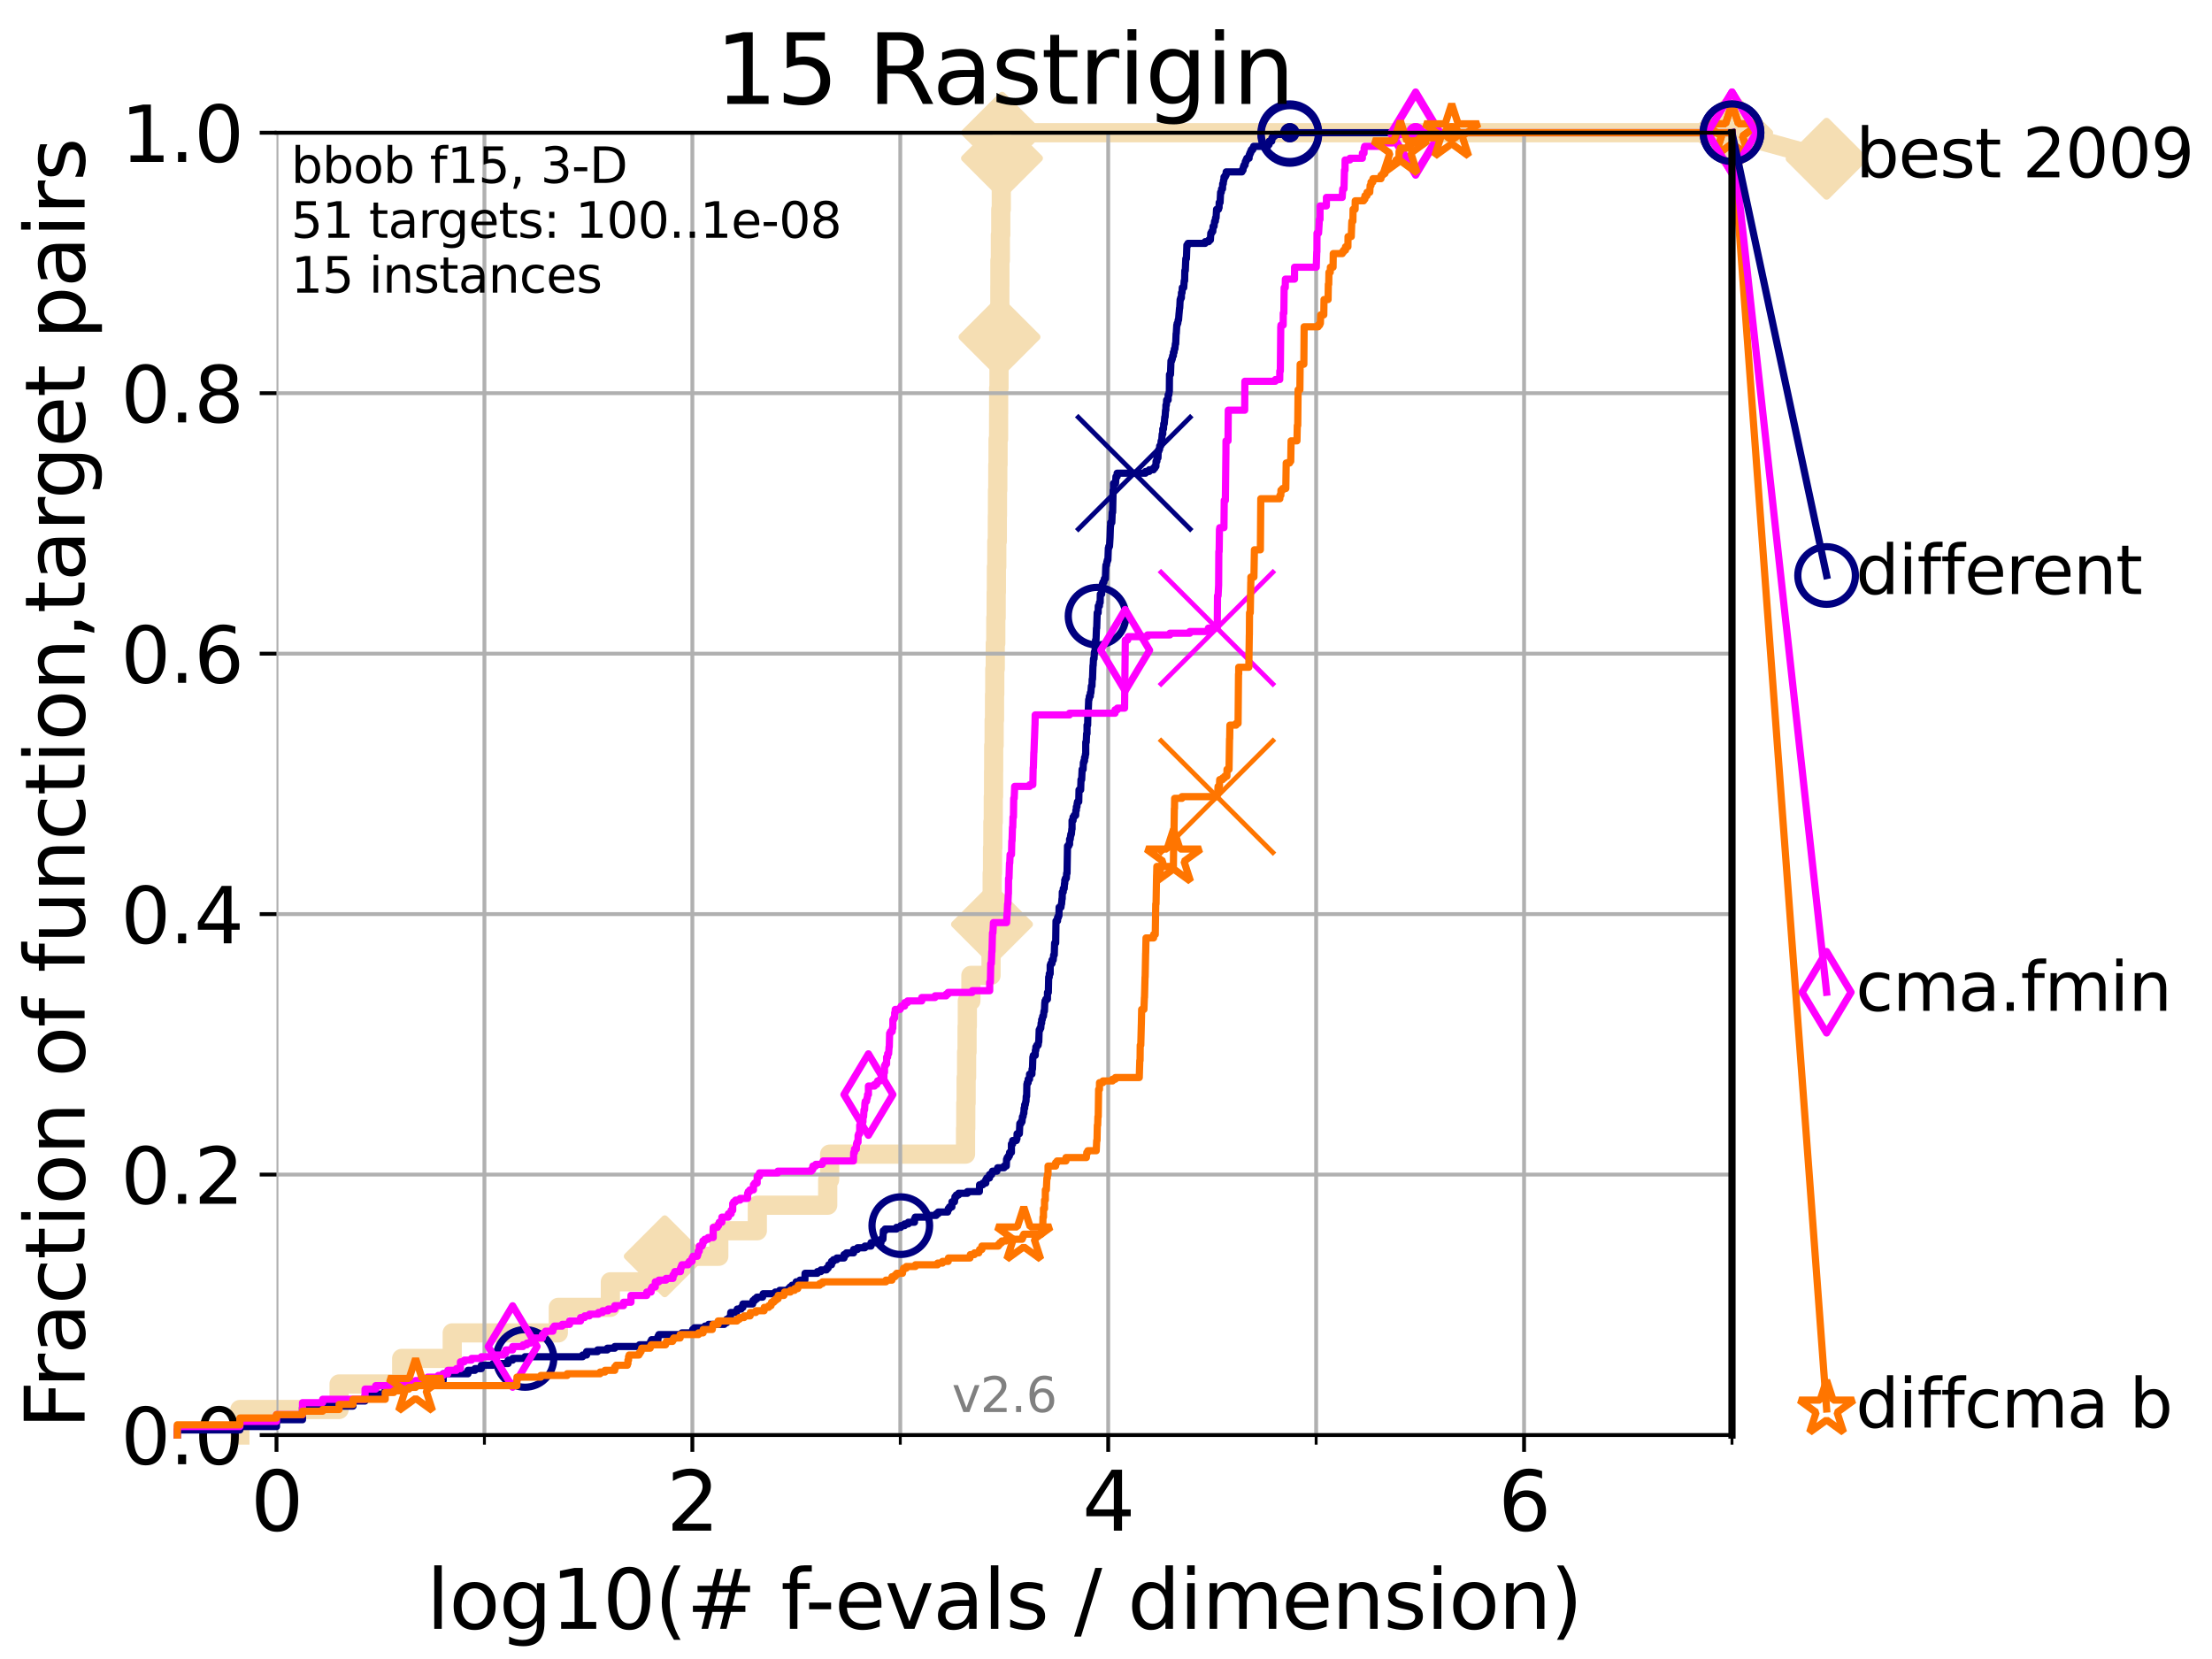 <?xml version="1.0" encoding="utf-8" standalone="no"?>
<!DOCTYPE svg PUBLIC "-//W3C//DTD SVG 1.1//EN"
  "http://www.w3.org/Graphics/SVG/1.1/DTD/svg11.dtd">
<svg height="345.6pt" version="1.1" viewBox="0 0 460.8 345.6" width="460.8pt" xmlns="http://www.w3.org/2000/svg" xmlns:xlink="http://www.w3.org/1999/xlink">
 <defs>
  <style type="text/css">*{stroke-linecap:butt;stroke-linejoin:round;}</style>
 </defs>
 <g id="figure_1">
  <g id="patch_1">
   <path d="M 0 345.6 
L 460.8 345.6 
L 460.8 0 
L 0 0 
z
" style="fill:#ffffff;"/>
  </g>
  <g id="axes_1">
   <g id="patch_2">
    <path d="M 57.6 298.944 
L 360.806 298.944 
L 360.806 27.648 
L 57.6 27.648 
z
" style="fill:#ffffff;"/>
   </g>
   <g id="line2d_1">
    <path d="M 49.973 298.944 
L 49.973 293.624 
L 70.639 293.624 
L 70.639 288.305 
L 83.678 288.305 
L 83.678 282.985 
L 94.206 282.985 
L 94.206 277.666 
L 116.309 277.666 
L 116.309 272.346 
L 127.15 272.346 
L 127.15 267.027 
L 138.481 267.027 
L 138.481 261.707 
L 149.736 261.707 
L 149.736 256.388 
L 157.765 256.388 
L 157.765 251.068 
L 172.427 251.068 
L 172.427 245.749 
L 172.829 245.749 
L 172.829 240.429 
L 201.138 240.429 
L 201.138 235.11 
L 201.189 235.11 
L 201.189 229.79 
L 201.262 229.79 
L 201.262 224.471 
L 201.359 224.471 
L 201.359 219.151 
L 201.458 219.151 
L 201.458 213.832 
L 201.515 213.832 
L 201.515 208.512 
L 202.255 208.512 
L 202.255 203.192 
L 206.452 203.192 
L 206.452 197.873 
L 206.559 197.873 
L 206.559 192.553 
L 206.648 192.553 
L 206.648 187.234 
L 206.687 187.234 
L 206.687 181.914 
L 206.761 181.914 
L 206.761 176.595 
L 206.829 176.595 
L 206.829 171.275 
L 206.919 171.275 
L 206.919 165.956 
L 206.979 165.956 
L 206.979 160.636 
L 207.004 160.636 
L 207.004 155.317 
L 207.095 155.317 
L 207.095 149.997 
L 207.177 149.997 
L 207.177 144.678 
L 207.23 144.678 
L 207.23 139.358 
L 207.331 139.358 
L 207.331 134.039 
L 207.44 134.039 
L 207.44 128.719 
L 207.522 128.719 
L 207.522 123.4 
L 207.566 123.4 
L 207.566 118.08 
L 207.65 118.08 
L 207.65 112.76 
L 207.762 112.76 
L 207.762 107.441 
L 207.794 107.441 
L 207.794 102.121 
L 207.858 102.121 
L 207.858 96.802 
L 207.915 96.802 
L 207.915 91.482 
L 208.023 91.482 
L 208.023 86.163 
L 208.036 86.163 
L 208.036 80.843 
L 208.11 80.843 
L 208.11 75.524 
L 208.162 75.524 
L 208.162 70.204 
L 208.214 70.204 
L 208.214 64.885 
L 208.285 64.885 
L 208.285 59.565 
L 208.298 59.565 
L 208.298 54.246 
L 208.393 54.246 
L 208.393 48.926 
L 208.478 48.926 
L 208.478 43.607 
L 208.589 43.607 
L 208.589 38.287 
L 208.632 38.287 
L 208.632 32.968 
L 208.732 32.968 
L 208.732 27.648 
L 360.806 27.648 
" style="fill:none;stroke:#f5deb3;stroke-linecap:square;stroke-width:4;"/>
   </g>
   <g id="line2d_2">
    <defs>
     <path d="M -0 7.778 
L 7.778 0 
L 0 -7.778 
L -7.778 -0 
z
" id="mdb8d1cad30" style="stroke:#f5deb3;stroke-linejoin:miter;stroke-width:1.5;"/>
    </defs>
    <g>
     <use style="fill:#f5deb3;stroke:#f5deb3;stroke-linejoin:miter;stroke-width:1.5;" x="138.481" xlink:href="#mdb8d1cad30" y="261.707"/>
     <use style="fill:#f5deb3;stroke:#f5deb3;stroke-linejoin:miter;stroke-width:1.5;" x="206.648" xlink:href="#mdb8d1cad30" y="192.553"/>
     <use style="fill:#f5deb3;stroke:#f5deb3;stroke-linejoin:miter;stroke-width:1.5;" x="208.214" xlink:href="#mdb8d1cad30" y="70.204"/>
     <use style="fill:#f5deb3;stroke:#f5deb3;stroke-linejoin:miter;stroke-width:1.5;" x="208.732" xlink:href="#mdb8d1cad30" y="32.968"/>
     <use style="fill:#f5deb3;stroke:#f5deb3;stroke-linejoin:miter;stroke-width:1.5;" x="208.732" xlink:href="#mdb8d1cad30" y="27.648"/>
     <use style="fill:#f5deb3;stroke:#f5deb3;stroke-linejoin:miter;stroke-width:1.5;" x="360.806" xlink:href="#mdb8d1cad30" y="27.648"/>
    </g>
   </g>
   <g id="line2d_3">
    <path style="fill:none;stroke:#f5deb3;stroke-linecap:square;stroke-width:4;"/>
    <g/>
   </g>
   <g id="line2d_4">
    <path d="M 360.806 27.648 
L 380.515 33.074 
" style="fill:none;stroke:#f5deb3;stroke-linecap:square;stroke-width:4;"/>
    <g>
     <use style="fill:#f5deb3;stroke:#f5deb3;stroke-linejoin:miter;stroke-width:1.5;" x="360.806" xlink:href="#mdb8d1cad30" y="27.648"/>
     <use style="fill:#f5deb3;stroke:#f5deb3;stroke-linejoin:miter;stroke-width:1.5;" x="380.515" xlink:href="#mdb8d1cad30" y="33.074"/>
    </g>
   </g>
   <g id="matplotlib.axis_1">
    <g id="xtick_1">
     <g id="line2d_5">
      <path clip-path="url(#pccf662a439)" d="M 57.6 298.944 
L 57.6 27.648 
" style="fill:none;stroke:#b0b0b0;stroke-linecap:square;stroke-width:0.8;"/>
     </g>
     <g id="line2d_6">
      <defs>
       <path d="M 0 0 
L 0 3.5 
" id="md88b769f9e" style="stroke:#000000;stroke-width:0.8;"/>
      </defs>
      <g>
       <use style="stroke:#000000;stroke-width:0.8;" x="57.6" xlink:href="#md88b769f9e" y="298.944"/>
      </g>
     </g>
     <g id="text_1">
      <!-- 0 -->
      <g transform="translate(52.192 318.861)scale(0.17 -0.17)">
       <defs>
        <path d="M 2034 4250 
Q 1547 4250 1301 3770 
Q 1056 3291 1056 2328 
Q 1056 1369 1301 889 
Q 1547 409 2034 409 
Q 2525 409 2770 889 
Q 3016 1369 3016 2328 
Q 3016 3291 2770 3770 
Q 2525 4250 2034 4250 
z
M 2034 4750 
Q 2819 4750 3233 4129 
Q 3647 3509 3647 2328 
Q 3647 1150 3233 529 
Q 2819 -91 2034 -91 
Q 1250 -91 836 529 
Q 422 1150 422 2328 
Q 422 3509 836 4129 
Q 1250 4750 2034 4750 
z
" id="DejaVuSans-30" transform="scale(0.016)"/>
       </defs>
       <use xlink:href="#DejaVuSans-30"/>
      </g>
     </g>
    </g>
    <g id="xtick_2">
     <g id="line2d_7">
      <path clip-path="url(#pccf662a439)" d="M 144.23 298.944 
L 144.23 27.648 
" style="fill:none;stroke:#b0b0b0;stroke-linecap:square;stroke-width:0.8;"/>
     </g>
     <g id="line2d_8">
      <g>
       <use style="stroke:#000000;stroke-width:0.8;" x="144.23" xlink:href="#md88b769f9e" y="298.944"/>
      </g>
     </g>
     <g id="text_2">
      <!-- 2 -->
      <g transform="translate(138.822 318.861)scale(0.17 -0.17)">
       <defs>
        <path d="M 1228 531 
L 3431 531 
L 3431 0 
L 469 0 
L 469 531 
Q 828 903 1448 1529 
Q 2069 2156 2228 2338 
Q 2531 2678 2651 2914 
Q 2772 3150 2772 3378 
Q 2772 3750 2511 3984 
Q 2250 4219 1831 4219 
Q 1534 4219 1204 4116 
Q 875 4013 500 3803 
L 500 4441 
Q 881 4594 1212 4672 
Q 1544 4750 1819 4750 
Q 2544 4750 2975 4387 
Q 3406 4025 3406 3419 
Q 3406 3131 3298 2873 
Q 3191 2616 2906 2266 
Q 2828 2175 2409 1742 
Q 1991 1309 1228 531 
z
" id="DejaVuSans-32" transform="scale(0.016)"/>
       </defs>
       <use xlink:href="#DejaVuSans-32"/>
      </g>
     </g>
    </g>
    <g id="xtick_3">
     <g id="line2d_9">
      <path clip-path="url(#pccf662a439)" d="M 230.861 298.944 
L 230.861 27.648 
" style="fill:none;stroke:#b0b0b0;stroke-linecap:square;stroke-width:0.8;"/>
     </g>
     <g id="line2d_10">
      <g>
       <use style="stroke:#000000;stroke-width:0.8;" x="230.861" xlink:href="#md88b769f9e" y="298.944"/>
      </g>
     </g>
     <g id="text_3">
      <!-- 4 -->
      <g transform="translate(225.453 318.861)scale(0.17 -0.17)">
       <defs>
        <path d="M 2419 4116 
L 825 1625 
L 2419 1625 
L 2419 4116 
z
M 2253 4666 
L 3047 4666 
L 3047 1625 
L 3713 1625 
L 3713 1100 
L 3047 1100 
L 3047 0 
L 2419 0 
L 2419 1100 
L 313 1100 
L 313 1709 
L 2253 4666 
z
" id="DejaVuSans-34" transform="scale(0.016)"/>
       </defs>
       <use xlink:href="#DejaVuSans-34"/>
      </g>
     </g>
    </g>
    <g id="xtick_4">
     <g id="line2d_11">
      <path clip-path="url(#pccf662a439)" d="M 317.491 298.944 
L 317.491 27.648 
" style="fill:none;stroke:#b0b0b0;stroke-linecap:square;stroke-width:0.8;"/>
     </g>
     <g id="line2d_12">
      <g>
       <use style="stroke:#000000;stroke-width:0.8;" x="317.491" xlink:href="#md88b769f9e" y="298.944"/>
      </g>
     </g>
     <g id="text_4">
      <!-- 6 -->
      <g transform="translate(312.083 318.861)scale(0.17 -0.17)">
       <defs>
        <path d="M 2113 2584 
Q 1688 2584 1439 2293 
Q 1191 2003 1191 1497 
Q 1191 994 1439 701 
Q 1688 409 2113 409 
Q 2538 409 2786 701 
Q 3034 994 3034 1497 
Q 3034 2003 2786 2293 
Q 2538 2584 2113 2584 
z
M 3366 4563 
L 3366 3988 
Q 3128 4100 2886 4159 
Q 2644 4219 2406 4219 
Q 1781 4219 1451 3797 
Q 1122 3375 1075 2522 
Q 1259 2794 1537 2939 
Q 1816 3084 2150 3084 
Q 2853 3084 3261 2657 
Q 3669 2231 3669 1497 
Q 3669 778 3244 343 
Q 2819 -91 2113 -91 
Q 1303 -91 875 529 
Q 447 1150 447 2328 
Q 447 3434 972 4092 
Q 1497 4750 2381 4750 
Q 2619 4750 2861 4703 
Q 3103 4656 3366 4563 
z
" id="DejaVuSans-36" transform="scale(0.016)"/>
       </defs>
       <use xlink:href="#DejaVuSans-36"/>
      </g>
     </g>
    </g>
    <g id="xtick_5">
     <g id="line2d_13">
      <path clip-path="url(#pccf662a439)" d="M 100.915 298.944 
L 100.915 27.648 
" style="fill:none;stroke:#b0b0b0;stroke-linecap:square;stroke-width:0.8;"/>
     </g>
     <g id="line2d_14">
      <defs>
       <path d="M 0 0 
L 0 2 
" id="m1ea8f6638b" style="stroke:#000000;stroke-width:0.6;"/>
      </defs>
      <g>
       <use style="stroke:#000000;stroke-width:0.6;" x="100.915" xlink:href="#m1ea8f6638b" y="298.944"/>
      </g>
     </g>
    </g>
    <g id="xtick_6">
     <g id="line2d_15">
      <path clip-path="url(#pccf662a439)" d="M 187.546 298.944 
L 187.546 27.648 
" style="fill:none;stroke:#b0b0b0;stroke-linecap:square;stroke-width:0.8;"/>
     </g>
     <g id="line2d_16">
      <g>
       <use style="stroke:#000000;stroke-width:0.6;" x="187.546" xlink:href="#m1ea8f6638b" y="298.944"/>
      </g>
     </g>
    </g>
    <g id="xtick_7">
     <g id="line2d_17">
      <path clip-path="url(#pccf662a439)" d="M 274.176 298.944 
L 274.176 27.648 
" style="fill:none;stroke:#b0b0b0;stroke-linecap:square;stroke-width:0.8;"/>
     </g>
     <g id="line2d_18">
      <g>
       <use style="stroke:#000000;stroke-width:0.6;" x="274.176" xlink:href="#m1ea8f6638b" y="298.944"/>
      </g>
     </g>
    </g>
    <g id="xtick_8">
     <g id="line2d_19">
      <path clip-path="url(#pccf662a439)" d="M 360.806 298.944 
L 360.806 27.648 
" style="fill:none;stroke:#b0b0b0;stroke-linecap:square;stroke-width:0.8;"/>
     </g>
     <g id="line2d_20">
      <g>
       <use style="stroke:#000000;stroke-width:0.6;" x="360.806" xlink:href="#m1ea8f6638b" y="298.944"/>
      </g>
     </g>
    </g>
    <g id="text_5">
     <!-- log10(# f-evals / dimension) -->
     <g transform="translate(88.823 339.314)scale(0.17 -0.17)">
      <defs>
       <path d="M 603 4863 
L 1178 4863 
L 1178 0 
L 603 0 
L 603 4863 
z
" id="DejaVuSans-6c" transform="scale(0.016)"/>
       <path d="M 1959 3097 
Q 1497 3097 1228 2736 
Q 959 2375 959 1747 
Q 959 1119 1226 758 
Q 1494 397 1959 397 
Q 2419 397 2687 759 
Q 2956 1122 2956 1747 
Q 2956 2369 2687 2733 
Q 2419 3097 1959 3097 
z
M 1959 3584 
Q 2709 3584 3137 3096 
Q 3566 2609 3566 1747 
Q 3566 888 3137 398 
Q 2709 -91 1959 -91 
Q 1206 -91 779 398 
Q 353 888 353 1747 
Q 353 2609 779 3096 
Q 1206 3584 1959 3584 
z
" id="DejaVuSans-6f" transform="scale(0.016)"/>
       <path d="M 2906 1791 
Q 2906 2416 2648 2759 
Q 2391 3103 1925 3103 
Q 1463 3103 1205 2759 
Q 947 2416 947 1791 
Q 947 1169 1205 825 
Q 1463 481 1925 481 
Q 2391 481 2648 825 
Q 2906 1169 2906 1791 
z
M 3481 434 
Q 3481 -459 3084 -895 
Q 2688 -1331 1869 -1331 
Q 1566 -1331 1297 -1286 
Q 1028 -1241 775 -1147 
L 775 -588 
Q 1028 -725 1275 -790 
Q 1522 -856 1778 -856 
Q 2344 -856 2625 -561 
Q 2906 -266 2906 331 
L 2906 616 
Q 2728 306 2450 153 
Q 2172 0 1784 0 
Q 1141 0 747 490 
Q 353 981 353 1791 
Q 353 2603 747 3093 
Q 1141 3584 1784 3584 
Q 2172 3584 2450 3431 
Q 2728 3278 2906 2969 
L 2906 3500 
L 3481 3500 
L 3481 434 
z
" id="DejaVuSans-67" transform="scale(0.016)"/>
       <path d="M 794 531 
L 1825 531 
L 1825 4091 
L 703 3866 
L 703 4441 
L 1819 4666 
L 2450 4666 
L 2450 531 
L 3481 531 
L 3481 0 
L 794 0 
L 794 531 
z
" id="DejaVuSans-31" transform="scale(0.016)"/>
       <path d="M 1984 4856 
Q 1566 4138 1362 3434 
Q 1159 2731 1159 2009 
Q 1159 1288 1364 580 
Q 1569 -128 1984 -844 
L 1484 -844 
Q 1016 -109 783 600 
Q 550 1309 550 2009 
Q 550 2706 781 3412 
Q 1013 4119 1484 4856 
L 1984 4856 
z
" id="DejaVuSans-28" transform="scale(0.016)"/>
       <path d="M 3272 2816 
L 2363 2816 
L 2100 1772 
L 3016 1772 
L 3272 2816 
z
M 2803 4594 
L 2478 3297 
L 3391 3297 
L 3719 4594 
L 4219 4594 
L 3897 3297 
L 4872 3297 
L 4872 2816 
L 3775 2816 
L 3519 1772 
L 4513 1772 
L 4513 1294 
L 3397 1294 
L 3072 0 
L 2572 0 
L 2894 1294 
L 1978 1294 
L 1656 0 
L 1153 0 
L 1478 1294 
L 494 1294 
L 494 1772 
L 1594 1772 
L 1856 2816 
L 850 2816 
L 850 3297 
L 1978 3297 
L 2297 4594 
L 2803 4594 
z
" id="DejaVuSans-23" transform="scale(0.016)"/>
       <path id="DejaVuSans-20" transform="scale(0.016)"/>
       <path d="M 2375 4863 
L 2375 4384 
L 1825 4384 
Q 1516 4384 1395 4259 
Q 1275 4134 1275 3809 
L 1275 3500 
L 2222 3500 
L 2222 3053 
L 1275 3053 
L 1275 0 
L 697 0 
L 697 3053 
L 147 3053 
L 147 3500 
L 697 3500 
L 697 3744 
Q 697 4328 969 4595 
Q 1241 4863 1831 4863 
L 2375 4863 
z
" id="DejaVuSans-66" transform="scale(0.016)"/>
       <path d="M 313 2009 
L 1997 2009 
L 1997 1497 
L 313 1497 
L 313 2009 
z
" id="DejaVuSans-2d" transform="scale(0.016)"/>
       <path d="M 3597 1894 
L 3597 1613 
L 953 1613 
Q 991 1019 1311 708 
Q 1631 397 2203 397 
Q 2534 397 2845 478 
Q 3156 559 3463 722 
L 3463 178 
Q 3153 47 2828 -22 
Q 2503 -91 2169 -91 
Q 1331 -91 842 396 
Q 353 884 353 1716 
Q 353 2575 817 3079 
Q 1281 3584 2069 3584 
Q 2775 3584 3186 3129 
Q 3597 2675 3597 1894 
z
M 3022 2063 
Q 3016 2534 2758 2815 
Q 2500 3097 2075 3097 
Q 1594 3097 1305 2825 
Q 1016 2553 972 2059 
L 3022 2063 
z
" id="DejaVuSans-65" transform="scale(0.016)"/>
       <path d="M 191 3500 
L 800 3500 
L 1894 563 
L 2988 3500 
L 3597 3500 
L 2284 0 
L 1503 0 
L 191 3500 
z
" id="DejaVuSans-76" transform="scale(0.016)"/>
       <path d="M 2194 1759 
Q 1497 1759 1228 1600 
Q 959 1441 959 1056 
Q 959 750 1161 570 
Q 1363 391 1709 391 
Q 2188 391 2477 730 
Q 2766 1069 2766 1631 
L 2766 1759 
L 2194 1759 
z
M 3341 1997 
L 3341 0 
L 2766 0 
L 2766 531 
Q 2569 213 2275 61 
Q 1981 -91 1556 -91 
Q 1019 -91 701 211 
Q 384 513 384 1019 
Q 384 1609 779 1909 
Q 1175 2209 1959 2209 
L 2766 2209 
L 2766 2266 
Q 2766 2663 2505 2880 
Q 2244 3097 1772 3097 
Q 1472 3097 1187 3025 
Q 903 2953 641 2809 
L 641 3341 
Q 956 3463 1253 3523 
Q 1550 3584 1831 3584 
Q 2591 3584 2966 3190 
Q 3341 2797 3341 1997 
z
" id="DejaVuSans-61" transform="scale(0.016)"/>
       <path d="M 2834 3397 
L 2834 2853 
Q 2591 2978 2328 3040 
Q 2066 3103 1784 3103 
Q 1356 3103 1142 2972 
Q 928 2841 928 2578 
Q 928 2378 1081 2264 
Q 1234 2150 1697 2047 
L 1894 2003 
Q 2506 1872 2764 1633 
Q 3022 1394 3022 966 
Q 3022 478 2636 193 
Q 2250 -91 1575 -91 
Q 1294 -91 989 -36 
Q 684 19 347 128 
L 347 722 
Q 666 556 975 473 
Q 1284 391 1588 391 
Q 1994 391 2212 530 
Q 2431 669 2431 922 
Q 2431 1156 2273 1281 
Q 2116 1406 1581 1522 
L 1381 1569 
Q 847 1681 609 1914 
Q 372 2147 372 2553 
Q 372 3047 722 3315 
Q 1072 3584 1716 3584 
Q 2034 3584 2315 3537 
Q 2597 3491 2834 3397 
z
" id="DejaVuSans-73" transform="scale(0.016)"/>
       <path d="M 1625 4666 
L 2156 4666 
L 531 -594 
L 0 -594 
L 1625 4666 
z
" id="DejaVuSans-2f" transform="scale(0.016)"/>
       <path d="M 2906 2969 
L 2906 4863 
L 3481 4863 
L 3481 0 
L 2906 0 
L 2906 525 
Q 2725 213 2448 61 
Q 2172 -91 1784 -91 
Q 1150 -91 751 415 
Q 353 922 353 1747 
Q 353 2572 751 3078 
Q 1150 3584 1784 3584 
Q 2172 3584 2448 3432 
Q 2725 3281 2906 2969 
z
M 947 1747 
Q 947 1113 1208 752 
Q 1469 391 1925 391 
Q 2381 391 2643 752 
Q 2906 1113 2906 1747 
Q 2906 2381 2643 2742 
Q 2381 3103 1925 3103 
Q 1469 3103 1208 2742 
Q 947 2381 947 1747 
z
" id="DejaVuSans-64" transform="scale(0.016)"/>
       <path d="M 603 3500 
L 1178 3500 
L 1178 0 
L 603 0 
L 603 3500 
z
M 603 4863 
L 1178 4863 
L 1178 4134 
L 603 4134 
L 603 4863 
z
" id="DejaVuSans-69" transform="scale(0.016)"/>
       <path d="M 3328 2828 
Q 3544 3216 3844 3400 
Q 4144 3584 4550 3584 
Q 5097 3584 5394 3201 
Q 5691 2819 5691 2113 
L 5691 0 
L 5113 0 
L 5113 2094 
Q 5113 2597 4934 2840 
Q 4756 3084 4391 3084 
Q 3944 3084 3684 2787 
Q 3425 2491 3425 1978 
L 3425 0 
L 2847 0 
L 2847 2094 
Q 2847 2600 2669 2842 
Q 2491 3084 2119 3084 
Q 1678 3084 1418 2786 
Q 1159 2488 1159 1978 
L 1159 0 
L 581 0 
L 581 3500 
L 1159 3500 
L 1159 2956 
Q 1356 3278 1631 3431 
Q 1906 3584 2284 3584 
Q 2666 3584 2933 3390 
Q 3200 3197 3328 2828 
z
" id="DejaVuSans-6d" transform="scale(0.016)"/>
       <path d="M 3513 2113 
L 3513 0 
L 2938 0 
L 2938 2094 
Q 2938 2591 2744 2837 
Q 2550 3084 2163 3084 
Q 1697 3084 1428 2787 
Q 1159 2491 1159 1978 
L 1159 0 
L 581 0 
L 581 3500 
L 1159 3500 
L 1159 2956 
Q 1366 3272 1645 3428 
Q 1925 3584 2291 3584 
Q 2894 3584 3203 3211 
Q 3513 2838 3513 2113 
z
" id="DejaVuSans-6e" transform="scale(0.016)"/>
       <path d="M 513 4856 
L 1013 4856 
Q 1481 4119 1714 3412 
Q 1947 2706 1947 2009 
Q 1947 1309 1714 600 
Q 1481 -109 1013 -844 
L 513 -844 
Q 928 -128 1133 580 
Q 1338 1288 1338 2009 
Q 1338 2731 1133 3434 
Q 928 4138 513 4856 
z
" id="DejaVuSans-29" transform="scale(0.016)"/>
      </defs>
      <use xlink:href="#DejaVuSans-6c"/>
      <use x="27.783" xlink:href="#DejaVuSans-6f"/>
      <use x="88.965" xlink:href="#DejaVuSans-67"/>
      <use x="152.441" xlink:href="#DejaVuSans-31"/>
      <use x="216.064" xlink:href="#DejaVuSans-30"/>
      <use x="279.688" xlink:href="#DejaVuSans-28"/>
      <use x="318.701" xlink:href="#DejaVuSans-23"/>
      <use x="402.49" xlink:href="#DejaVuSans-20"/>
      <use x="434.277" xlink:href="#DejaVuSans-66"/>
      <use x="463.982" xlink:href="#DejaVuSans-2d"/>
      <use x="500.066" xlink:href="#DejaVuSans-65"/>
      <use x="561.59" xlink:href="#DejaVuSans-76"/>
      <use x="620.77" xlink:href="#DejaVuSans-61"/>
      <use x="682.049" xlink:href="#DejaVuSans-6c"/>
      <use x="709.832" xlink:href="#DejaVuSans-73"/>
      <use x="761.932" xlink:href="#DejaVuSans-20"/>
      <use x="793.719" xlink:href="#DejaVuSans-2f"/>
      <use x="827.41" xlink:href="#DejaVuSans-20"/>
      <use x="859.197" xlink:href="#DejaVuSans-64"/>
      <use x="922.674" xlink:href="#DejaVuSans-69"/>
      <use x="950.457" xlink:href="#DejaVuSans-6d"/>
      <use x="1047.869" xlink:href="#DejaVuSans-65"/>
      <use x="1109.393" xlink:href="#DejaVuSans-6e"/>
      <use x="1172.771" xlink:href="#DejaVuSans-73"/>
      <use x="1224.871" xlink:href="#DejaVuSans-69"/>
      <use x="1252.654" xlink:href="#DejaVuSans-6f"/>
      <use x="1313.836" xlink:href="#DejaVuSans-6e"/>
      <use x="1377.215" xlink:href="#DejaVuSans-29"/>
     </g>
    </g>
   </g>
   <g id="matplotlib.axis_2">
    <g id="ytick_1">
     <g id="line2d_21">
      <path clip-path="url(#pccf662a439)" d="M 57.6 298.944 
L 360.806 298.944 
" style="fill:none;stroke:#b0b0b0;stroke-linecap:square;stroke-width:0.8;"/>
     </g>
     <g id="line2d_22">
      <defs>
       <path d="M 0 0 
L -3.5 0 
" id="mbd497ef413" style="stroke:#000000;stroke-width:0.8;"/>
      </defs>
      <g>
       <use style="stroke:#000000;stroke-width:0.8;" x="57.6" xlink:href="#mbd497ef413" y="298.944"/>
      </g>
     </g>
     <g id="text_6">
      <!-- 0.0 -->
      <g transform="translate(25.155 305.023)scale(0.16 -0.16)">
       <defs>
        <path d="M 684 794 
L 1344 794 
L 1344 0 
L 684 0 
L 684 794 
z
" id="DejaVuSans-2e" transform="scale(0.016)"/>
       </defs>
       <use xlink:href="#DejaVuSans-30"/>
       <use x="63.623" xlink:href="#DejaVuSans-2e"/>
       <use x="95.41" xlink:href="#DejaVuSans-30"/>
      </g>
     </g>
    </g>
    <g id="ytick_2">
     <g id="line2d_23">
      <path clip-path="url(#pccf662a439)" d="M 57.6 244.685 
L 360.806 244.685 
" style="fill:none;stroke:#b0b0b0;stroke-linecap:square;stroke-width:0.8;"/>
     </g>
     <g id="line2d_24">
      <g>
       <use style="stroke:#000000;stroke-width:0.8;" x="57.6" xlink:href="#mbd497ef413" y="244.685"/>
      </g>
     </g>
     <g id="text_7">
      <!-- 0.2 -->
      <g transform="translate(25.155 250.764)scale(0.16 -0.16)">
       <use xlink:href="#DejaVuSans-30"/>
       <use x="63.623" xlink:href="#DejaVuSans-2e"/>
       <use x="95.41" xlink:href="#DejaVuSans-32"/>
      </g>
     </g>
    </g>
    <g id="ytick_3">
     <g id="line2d_25">
      <path clip-path="url(#pccf662a439)" d="M 57.6 190.426 
L 360.806 190.426 
" style="fill:none;stroke:#b0b0b0;stroke-linecap:square;stroke-width:0.8;"/>
     </g>
     <g id="line2d_26">
      <g>
       <use style="stroke:#000000;stroke-width:0.8;" x="57.6" xlink:href="#mbd497ef413" y="190.426"/>
      </g>
     </g>
     <g id="text_8">
      <!-- 0.4 -->
      <g transform="translate(25.155 196.504)scale(0.16 -0.16)">
       <use xlink:href="#DejaVuSans-30"/>
       <use x="63.623" xlink:href="#DejaVuSans-2e"/>
       <use x="95.41" xlink:href="#DejaVuSans-34"/>
      </g>
     </g>
    </g>
    <g id="ytick_4">
     <g id="line2d_27">
      <path clip-path="url(#pccf662a439)" d="M 57.6 136.166 
L 360.806 136.166 
" style="fill:none;stroke:#b0b0b0;stroke-linecap:square;stroke-width:0.8;"/>
     </g>
     <g id="line2d_28">
      <g>
       <use style="stroke:#000000;stroke-width:0.8;" x="57.6" xlink:href="#mbd497ef413" y="136.166"/>
      </g>
     </g>
     <g id="text_9">
      <!-- 0.6 -->
      <g transform="translate(25.155 142.245)scale(0.16 -0.16)">
       <use xlink:href="#DejaVuSans-30"/>
       <use x="63.623" xlink:href="#DejaVuSans-2e"/>
       <use x="95.41" xlink:href="#DejaVuSans-36"/>
      </g>
     </g>
    </g>
    <g id="ytick_5">
     <g id="line2d_29">
      <path clip-path="url(#pccf662a439)" d="M 57.6 81.907 
L 360.806 81.907 
" style="fill:none;stroke:#b0b0b0;stroke-linecap:square;stroke-width:0.8;"/>
     </g>
     <g id="line2d_30">
      <g>
       <use style="stroke:#000000;stroke-width:0.8;" x="57.6" xlink:href="#mbd497ef413" y="81.907"/>
      </g>
     </g>
     <g id="text_10">
      <!-- 0.8 -->
      <g transform="translate(25.155 87.986)scale(0.16 -0.16)">
       <defs>
        <path d="M 2034 2216 
Q 1584 2216 1326 1975 
Q 1069 1734 1069 1313 
Q 1069 891 1326 650 
Q 1584 409 2034 409 
Q 2484 409 2743 651 
Q 3003 894 3003 1313 
Q 3003 1734 2745 1975 
Q 2488 2216 2034 2216 
z
M 1403 2484 
Q 997 2584 770 2862 
Q 544 3141 544 3541 
Q 544 4100 942 4425 
Q 1341 4750 2034 4750 
Q 2731 4750 3128 4425 
Q 3525 4100 3525 3541 
Q 3525 3141 3298 2862 
Q 3072 2584 2669 2484 
Q 3125 2378 3379 2068 
Q 3634 1759 3634 1313 
Q 3634 634 3220 271 
Q 2806 -91 2034 -91 
Q 1263 -91 848 271 
Q 434 634 434 1313 
Q 434 1759 690 2068 
Q 947 2378 1403 2484 
z
M 1172 3481 
Q 1172 3119 1398 2916 
Q 1625 2713 2034 2713 
Q 2441 2713 2670 2916 
Q 2900 3119 2900 3481 
Q 2900 3844 2670 4047 
Q 2441 4250 2034 4250 
Q 1625 4250 1398 4047 
Q 1172 3844 1172 3481 
z
" id="DejaVuSans-38" transform="scale(0.016)"/>
       </defs>
       <use xlink:href="#DejaVuSans-30"/>
       <use x="63.623" xlink:href="#DejaVuSans-2e"/>
       <use x="95.41" xlink:href="#DejaVuSans-38"/>
      </g>
     </g>
    </g>
    <g id="ytick_6">
     <g id="line2d_31">
      <path clip-path="url(#pccf662a439)" d="M 57.6 27.648 
L 360.806 27.648 
" style="fill:none;stroke:#b0b0b0;stroke-linecap:square;stroke-width:0.8;"/>
     </g>
     <g id="line2d_32">
      <g>
       <use style="stroke:#000000;stroke-width:0.8;" x="57.6" xlink:href="#mbd497ef413" y="27.648"/>
      </g>
     </g>
     <g id="text_11">
      <!-- 1.0 -->
      <g transform="translate(25.155 33.727)scale(0.16 -0.16)">
       <use xlink:href="#DejaVuSans-31"/>
       <use x="63.623" xlink:href="#DejaVuSans-2e"/>
       <use x="95.41" xlink:href="#DejaVuSans-30"/>
      </g>
     </g>
    </g>
    <g id="text_12">
     <!-- Fraction of function,target pairs -->
     <g transform="translate(17.62 297.681)rotate(-90)scale(0.17 -0.17)">
      <defs>
       <path d="M 628 4666 
L 3309 4666 
L 3309 4134 
L 1259 4134 
L 1259 2759 
L 3109 2759 
L 3109 2228 
L 1259 2228 
L 1259 0 
L 628 0 
L 628 4666 
z
" id="DejaVuSans-46" transform="scale(0.016)"/>
       <path d="M 2631 2963 
Q 2534 3019 2420 3045 
Q 2306 3072 2169 3072 
Q 1681 3072 1420 2755 
Q 1159 2438 1159 1844 
L 1159 0 
L 581 0 
L 581 3500 
L 1159 3500 
L 1159 2956 
Q 1341 3275 1631 3429 
Q 1922 3584 2338 3584 
Q 2397 3584 2469 3576 
Q 2541 3569 2628 3553 
L 2631 2963 
z
" id="DejaVuSans-72" transform="scale(0.016)"/>
       <path d="M 3122 3366 
L 3122 2828 
Q 2878 2963 2633 3030 
Q 2388 3097 2138 3097 
Q 1578 3097 1268 2742 
Q 959 2388 959 1747 
Q 959 1106 1268 751 
Q 1578 397 2138 397 
Q 2388 397 2633 464 
Q 2878 531 3122 666 
L 3122 134 
Q 2881 22 2623 -34 
Q 2366 -91 2075 -91 
Q 1284 -91 818 406 
Q 353 903 353 1747 
Q 353 2603 823 3093 
Q 1294 3584 2113 3584 
Q 2378 3584 2631 3529 
Q 2884 3475 3122 3366 
z
" id="DejaVuSans-63" transform="scale(0.016)"/>
       <path d="M 1172 4494 
L 1172 3500 
L 2356 3500 
L 2356 3053 
L 1172 3053 
L 1172 1153 
Q 1172 725 1289 603 
Q 1406 481 1766 481 
L 2356 481 
L 2356 0 
L 1766 0 
Q 1100 0 847 248 
Q 594 497 594 1153 
L 594 3053 
L 172 3053 
L 172 3500 
L 594 3500 
L 594 4494 
L 1172 4494 
z
" id="DejaVuSans-74" transform="scale(0.016)"/>
       <path d="M 544 1381 
L 544 3500 
L 1119 3500 
L 1119 1403 
Q 1119 906 1312 657 
Q 1506 409 1894 409 
Q 2359 409 2629 706 
Q 2900 1003 2900 1516 
L 2900 3500 
L 3475 3500 
L 3475 0 
L 2900 0 
L 2900 538 
Q 2691 219 2414 64 
Q 2138 -91 1772 -91 
Q 1169 -91 856 284 
Q 544 659 544 1381 
z
M 1991 3584 
L 1991 3584 
z
" id="DejaVuSans-75" transform="scale(0.016)"/>
       <path d="M 750 794 
L 1409 794 
L 1409 256 
L 897 -744 
L 494 -744 
L 750 256 
L 750 794 
z
" id="DejaVuSans-2c" transform="scale(0.016)"/>
       <path d="M 1159 525 
L 1159 -1331 
L 581 -1331 
L 581 3500 
L 1159 3500 
L 1159 2969 
Q 1341 3281 1617 3432 
Q 1894 3584 2278 3584 
Q 2916 3584 3314 3078 
Q 3713 2572 3713 1747 
Q 3713 922 3314 415 
Q 2916 -91 2278 -91 
Q 1894 -91 1617 61 
Q 1341 213 1159 525 
z
M 3116 1747 
Q 3116 2381 2855 2742 
Q 2594 3103 2138 3103 
Q 1681 3103 1420 2742 
Q 1159 2381 1159 1747 
Q 1159 1113 1420 752 
Q 1681 391 2138 391 
Q 2594 391 2855 752 
Q 3116 1113 3116 1747 
z
" id="DejaVuSans-70" transform="scale(0.016)"/>
      </defs>
      <use xlink:href="#DejaVuSans-46"/>
      <use x="50.27" xlink:href="#DejaVuSans-72"/>
      <use x="91.383" xlink:href="#DejaVuSans-61"/>
      <use x="152.662" xlink:href="#DejaVuSans-63"/>
      <use x="207.643" xlink:href="#DejaVuSans-74"/>
      <use x="246.852" xlink:href="#DejaVuSans-69"/>
      <use x="274.635" xlink:href="#DejaVuSans-6f"/>
      <use x="335.816" xlink:href="#DejaVuSans-6e"/>
      <use x="399.195" xlink:href="#DejaVuSans-20"/>
      <use x="430.982" xlink:href="#DejaVuSans-6f"/>
      <use x="492.164" xlink:href="#DejaVuSans-66"/>
      <use x="527.369" xlink:href="#DejaVuSans-20"/>
      <use x="559.156" xlink:href="#DejaVuSans-66"/>
      <use x="594.361" xlink:href="#DejaVuSans-75"/>
      <use x="657.74" xlink:href="#DejaVuSans-6e"/>
      <use x="721.119" xlink:href="#DejaVuSans-63"/>
      <use x="776.1" xlink:href="#DejaVuSans-74"/>
      <use x="815.309" xlink:href="#DejaVuSans-69"/>
      <use x="843.092" xlink:href="#DejaVuSans-6f"/>
      <use x="904.273" xlink:href="#DejaVuSans-6e"/>
      <use x="967.652" xlink:href="#DejaVuSans-2c"/>
      <use x="999.439" xlink:href="#DejaVuSans-74"/>
      <use x="1038.648" xlink:href="#DejaVuSans-61"/>
      <use x="1099.928" xlink:href="#DejaVuSans-72"/>
      <use x="1139.291" xlink:href="#DejaVuSans-67"/>
      <use x="1202.768" xlink:href="#DejaVuSans-65"/>
      <use x="1264.291" xlink:href="#DejaVuSans-74"/>
      <use x="1303.5" xlink:href="#DejaVuSans-20"/>
      <use x="1335.287" xlink:href="#DejaVuSans-70"/>
      <use x="1398.764" xlink:href="#DejaVuSans-61"/>
      <use x="1460.043" xlink:href="#DejaVuSans-69"/>
      <use x="1487.826" xlink:href="#DejaVuSans-72"/>
      <use x="1528.939" xlink:href="#DejaVuSans-73"/>
     </g>
    </g>
   </g>
   <g id="line2d_33">
    <defs>
     <path d="M 0 1.5 
C 0.398 1.5 0.779 1.342 1.061 1.061 
C 1.342 0.779 1.5 0.398 1.5 0 
C 1.5 -0.398 1.342 -0.779 1.061 -1.061 
C 0.779 -1.342 0.398 -1.5 0 -1.5 
C -0.398 -1.5 -0.779 -1.342 -1.061 -1.061 
C -1.342 -0.779 -1.5 -0.398 -1.5 0 
C -1.5 0.398 -1.342 0.779 -1.061 1.061 
C -0.779 1.342 -0.398 1.5 0 1.5 
z
" id="mde2e87c9b4" style="stroke:#f5deb3;"/>
    </defs>
    <g>
     <use style="fill:#f5deb3;stroke:#f5deb3;" x="208.732" xlink:href="#mde2e87c9b4" y="27.648"/>
     <use style="fill:#f5deb3;stroke:#f5deb3;" x="208.732" xlink:href="#mde2e87c9b4" y="27.648"/>
    </g>
   </g>
   <g id="line2d_34">
    <defs>
     <path d="M 0 1.5 
C 0.398 1.5 0.779 1.342 1.061 1.061 
C 1.342 0.779 1.5 0.398 1.5 0 
C 1.5 -0.398 1.342 -0.779 1.061 -1.061 
C 0.779 -1.342 0.398 -1.5 0 -1.5 
C -0.398 -1.5 -0.779 -1.342 -1.061 -1.061 
C -1.342 -0.779 -1.5 -0.398 -1.5 0 
C -1.5 0.398 -1.342 0.779 -1.061 1.061 
C -0.779 1.342 -0.398 1.5 0 1.5 
z
" id="mc657f0ce7b" style="stroke:#000080;"/>
    </defs>
    <g>
     <use style="fill:#000080;stroke:#000080;" x="268.692" xlink:href="#mc657f0ce7b" y="27.648"/>
     <use style="fill:#000080;stroke:#000080;" x="268.692" xlink:href="#mc657f0ce7b" y="27.648"/>
    </g>
   </g>
   <g id="line2d_35">
    <path d="M 36.933 298.944 
L 36.933 297.88 
L 49.973 297.88 
L 49.973 297.171 
L 57.6 297.171 
L 57.6 295.752 
L 63.012 295.752 
L 63.012 293.27 
L 67.209 293.27 
L 67.209 292.915 
L 73.539 292.915 
L 73.539 291.851 
L 76.051 291.851 
L 76.051 290.787 
L 78.267 290.787 
L 78.267 290.433 
L 80.249 290.433 
L 80.249 288.66 
L 82.042 288.66 
L 82.042 288.305 
L 85.184 288.305 
L 85.184 287.95 
L 91.306 287.95 
L 91.306 287.596 
L 92.323 287.596 
L 92.323 286.177 
L 97.485 286.177 
L 97.485 285.468 
L 98.933 285.468 
L 98.933 285.113 
L 100.277 285.113 
L 100.277 284.404 
L 102.708 284.404 
L 102.708 284.049 
L 105.851 284.049 
L 105.851 283.34 
L 106.791 283.34 
L 106.791 282.985 
L 109.361 282.985 
L 109.361 282.631 
L 121.372 282.631 
L 121.372 282.276 
L 122.199 282.276 
L 122.199 281.567 
L 124.482 281.567 
L 124.482 281.212 
L 126.517 281.212 
L 126.517 280.858 
L 128.06 280.858 
L 128.06 280.503 
L 133.211 280.503 
L 133.211 280.148 
L 135.539 280.148 
L 135.539 279.439 
L 135.737 279.439 
L 135.737 279.084 
L 137.067 279.084 
L 137.067 278.375 
L 137.25 278.375 
L 137.25 278.021 
L 142.038 278.021 
L 142.038 277.666 
L 144.293 277.666 
L 144.293 276.957 
L 144.664 276.957 
L 144.664 276.602 
L 146.86 276.602 
L 146.86 276.247 
L 147.608 276.247 
L 147.608 275.893 
L 150.871 275.893 
L 150.871 275.538 
L 151.392 275.538 
L 151.392 274.829 
L 151.9 274.829 
L 151.9 274.474 
L 152.148 274.474 
L 152.23 273.41 
L 153.421 273.41 
L 153.421 273.056 
L 153.575 273.056 
L 153.575 272.701 
L 154.396 272.701 
L 154.396 272.346 
L 154.758 272.346 
L 154.758 271.637 
L 156.793 271.637 
L 156.858 270.928 
L 157.238 270.928 
L 157.238 270.573 
L 157.673 270.573 
L 157.673 270.219 
L 158.862 270.219 
L 158.862 269.864 
L 158.977 269.864 
L 158.977 269.509 
L 161.492 269.509 
L 161.492 269.155 
L 162.421 269.155 
L 162.421 268.8 
L 164.238 268.8 
L 164.238 268.445 
L 164.581 268.445 
L 164.581 268.091 
L 165.001 268.091 
L 165.001 267.736 
L 165.815 267.736 
L 165.855 267.027 
L 166.633 267.027 
L 166.633 266.672 
L 167.671 266.672 
L 167.707 265.254 
L 170.262 265.254 
L 170.262 264.899 
L 171.001 264.899 
L 171.001 264.544 
L 172.173 264.544 
L 172.173 264.19 
L 172.51 264.19 
L 172.51 263.835 
L 172.649 263.835 
L 172.649 263.48 
L 173.222 263.48 
L 173.222 262.771 
L 173.621 262.771 
L 173.621 262.417 
L 174.317 262.417 
L 174.317 262.062 
L 175.826 262.062 
L 175.826 261.353 
L 176.311 261.353 
L 176.311 260.998 
L 177.821 260.998 
L 177.821 260.289 
L 178.624 260.289 
L 178.624 259.934 
L 180.17 259.934 
L 180.17 259.579 
L 181.444 259.579 
L 181.444 258.87 
L 183.527 258.87 
L 183.527 258.161 
L 183.927 258.161 
L 184.018 256.388 
L 184.377 256.388 
L 184.377 256.033 
L 186.758 256.033 
L 186.758 255.678 
L 187.652 255.678 
L 187.652 255.324 
L 188.445 255.324 
L 188.445 254.969 
L 189.207 254.969 
L 189.207 254.615 
L 190.504 254.615 
L 190.504 253.905 
L 190.664 253.905 
L 190.664 253.551 
L 193.168 253.551 
L 193.168 253.196 
L 195.026 253.196 
L 195.026 252.841 
L 195.443 252.841 
L 195.443 252.487 
L 197.413 252.487 
L 197.413 252.132 
L 197.539 252.132 
L 197.539 251.778 
L 197.795 251.778 
L 197.795 251.423 
L 198.297 251.423 
L 198.311 250.359 
L 198.835 250.359 
L 198.938 249.295 
L 199.209 249.295 
L 199.209 248.94 
L 199.689 248.94 
L 199.689 248.586 
L 201.529 248.586 
L 201.529 248.231 
L 204.022 248.231 
L 204.059 246.813 
L 204.735 246.813 
L 204.735 246.458 
L 205.358 246.458 
L 205.358 245.749 
L 205.561 245.749 
L 205.561 245.394 
L 206.13 245.394 
L 206.13 244.685 
L 206.582 244.685 
L 206.582 244.33 
L 206.75 244.33 
L 206.75 243.976 
L 207.676 243.976 
L 207.676 243.621 
L 207.826 243.621 
L 207.826 243.266 
L 209.164 243.266 
L 209.164 242.912 
L 209.635 242.912 
L 209.685 241.493 
L 209.816 241.493 
L 209.816 241.138 
L 210.075 241.138 
L 210.075 240.784 
L 210.282 240.784 
L 210.316 240.075 
L 210.697 240.075 
L 210.697 238.301 
L 210.956 238.301 
L 210.956 237.592 
L 211.731 237.592 
L 211.731 237.237 
L 211.848 237.237 
L 211.872 236.174 
L 212.355 236.174 
L 212.448 234.046 
L 212.7 234.046 
L 212.7 233.691 
L 212.9 233.691 
L 212.994 232.627 
L 213.117 232.627 
L 213.217 231.918 
L 213.287 231.918 
L 213.335 230.854 
L 213.459 230.854 
L 213.459 230.145 
L 213.588 230.145 
L 213.685 229.435 
L 213.735 229.435 
L 213.785 228.372 
L 213.868 228.372 
L 213.915 225.889 
L 213.989 225.889 
L 213.989 225.534 
L 214.185 225.534 
L 214.185 224.825 
L 214.474 224.825 
L 214.474 223.761 
L 214.968 223.761 
L 214.998 222.697 
L 215.082 222.697 
L 215.166 220.215 
L 215.255 220.215 
L 215.255 219.86 
L 215.659 219.86 
L 215.684 218.796 
L 215.78 218.796 
L 215.791 218.087 
L 215.991 218.087 
L 215.991 217.733 
L 216.263 217.733 
L 216.352 217.023 
L 216.396 217.023 
L 216.482 214.541 
L 216.643 214.541 
L 216.643 214.186 
L 216.813 214.186 
L 216.887 213.122 
L 216.995 213.122 
L 216.995 212.413 
L 217.118 212.413 
L 217.214 211.704 
L 217.363 211.704 
L 217.471 210.64 
L 217.573 210.64 
L 217.652 208.867 
L 217.692 208.867 
L 217.692 208.512 
L 217.853 208.512 
L 217.853 208.157 
L 218.2 208.157 
L 218.21 206.739 
L 218.389 206.739 
L 218.457 203.547 
L 218.582 203.547 
L 218.582 202.838 
L 218.769 202.838 
L 218.776 201.065 
L 218.898 201.065 
L 218.898 200.71 
L 219.154 200.71 
L 219.154 200.001 
L 219.398 200.001 
L 219.494 198.937 
L 219.62 198.937 
L 219.698 196.454 
L 219.917 196.454 
L 219.984 191.844 
L 220.301 191.844 
L 220.301 191.135 
L 220.469 191.135 
L 220.469 190.78 
L 220.597 190.78 
L 220.632 189.007 
L 221.013 189.007 
L 221.103 188.298 
L 221.146 188.298 
L 221.229 187.234 
L 221.275 187.234 
L 221.298 185.815 
L 221.497 185.815 
L 221.497 185.106 
L 221.688 185.106 
L 221.754 184.042 
L 221.808 184.042 
L 221.808 183.333 
L 221.934 183.333 
L 221.934 182.978 
L 222.136 182.978 
L 222.202 181.914 
L 222.283 181.914 
L 222.384 176.24 
L 222.642 176.24 
L 222.642 175.886 
L 222.812 175.886 
L 222.812 174.822 
L 222.95 174.822 
L 223.015 174.112 
L 223.07 174.112 
L 223.07 173.758 
L 223.191 173.758 
L 223.281 172.694 
L 223.328 172.694 
L 223.328 170.921 
L 223.542 170.921 
L 223.542 170.211 
L 223.757 170.211 
L 223.757 169.857 
L 224.082 169.857 
L 224.122 168.793 
L 224.224 168.793 
L 224.224 168.084 
L 224.346 168.084 
L 224.387 167.374 
L 224.458 167.374 
L 224.458 167.02 
L 224.722 167.02 
L 224.778 164.537 
L 225.123 164.537 
L 225.189 162.409 
L 225.332 162.409 
L 225.423 160.282 
L 225.631 160.282 
L 225.687 158.863 
L 225.791 158.863 
L 225.791 158.508 
L 225.93 158.508 
L 225.93 157.799 
L 226.047 157.799 
L 226.122 157.09 
L 226.176 157.09 
L 226.181 154.607 
L 226.289 154.607 
L 226.359 152.834 
L 226.45 152.834 
L 226.451 151.061 
L 226.576 151.061 
L 226.636 148.224 
L 226.697 148.224 
L 226.797 145.742 
L 226.865 145.742 
L 226.935 145.032 
L 227.136 145.032 
L 227.136 144.323 
L 227.249 144.323 
L 227.353 142.904 
L 227.477 142.904 
L 227.522 141.486 
L 227.589 141.486 
L 227.687 138.649 
L 227.727 138.649 
L 227.794 137.23 
L 227.907 137.23 
L 227.991 135.812 
L 228.112 135.812 
L 228.222 133.329 
L 228.321 133.329 
L 228.415 130.847 
L 228.461 130.847 
L 228.565 127.655 
L 228.765 127.655 
L 228.79 126.237 
L 229.032 126.237 
L 229.032 125.527 
L 229.185 125.527 
L 229.216 123.754 
L 229.504 123.754 
L 229.504 122.336 
L 229.641 122.336 
L 229.641 121.626 
L 229.764 121.626 
L 229.764 121.272 
L 229.96 121.272 
L 230.057 120.562 
L 230.265 120.562 
L 230.357 118.08 
L 230.381 118.08 
L 230.381 117.725 
L 230.503 117.725 
L 230.581 117.016 
L 230.672 117.016 
L 230.672 116.661 
L 230.795 116.661 
L 230.89 114.179 
L 230.975 114.179 
L 230.975 113.824 
L 231.128 113.824 
L 231.238 112.051 
L 231.24 112.051 
L 231.326 109.569 
L 231.361 109.569 
L 231.361 108.859 
L 231.609 108.859 
L 231.694 106.732 
L 231.782 106.732 
L 231.882 102.121 
L 231.962 102.121 
L 231.962 100.703 
L 232.389 100.703 
L 232.473 99.284 
L 232.718 99.284 
L 232.718 98.575 
L 238.627 98.575 
L 238.627 98.22 
L 239.399 98.22 
L 239.399 97.866 
L 240.276 97.866 
L 240.276 97.511 
L 240.579 97.511 
L 240.579 97.157 
L 240.795 97.157 
L 240.825 96.093 
L 241.006 96.093 
L 241.006 95.383 
L 241.229 95.383 
L 241.272 93.965 
L 241.415 93.965 
L 241.415 93.61 
L 241.562 93.61 
L 241.582 92.901 
L 241.788 92.901 
L 241.892 91.837 
L 242 91.837 
L 242.106 90.418 
L 242.224 90.418 
L 242.224 89.355 
L 242.377 89.355 
L 242.426 88.291 
L 242.534 88.291 
L 242.643 86.872 
L 242.713 86.872 
L 242.8 85.454 
L 242.865 85.454 
L 242.881 84.39 
L 242.979 84.39 
L 243.03 83.326 
L 243.345 83.326 
L 243.345 82.262 
L 243.483 82.262 
L 243.569 81.553 
L 243.595 81.553 
L 243.627 78.006 
L 243.834 78.006 
L 243.938 75.169 
L 244.082 75.169 
L 244.082 74.814 
L 244.201 74.814 
L 244.284 74.105 
L 244.435 74.105 
L 244.435 73.396 
L 244.581 73.396 
L 244.632 72.687 
L 244.749 72.687 
L 244.849 71.623 
L 244.919 71.623 
L 245.006 69.495 
L 245.04 69.495 
L 245.145 67.722 
L 245.222 67.722 
L 245.222 67.367 
L 245.348 67.367 
L 245.429 66.658 
L 245.51 66.658 
L 245.621 65.239 
L 245.629 65.239 
L 245.719 64.175 
L 245.759 64.175 
L 245.845 62.402 
L 245.946 62.402 
L 245.946 62.048 
L 246.105 62.048 
L 246.118 60.984 
L 246.236 60.984 
L 246.292 59.92 
L 246.591 59.92 
L 246.686 58.501 
L 246.777 58.501 
L 246.818 56.373 
L 246.92 56.373 
L 247.021 53.891 
L 247.156 53.891 
L 247.249 51.054 
L 247.475 51.054 
L 247.475 50.699 
L 251.056 50.699 
L 251.056 50.345 
L 251.8 50.345 
L 251.8 49.99 
L 252.146 49.99 
L 252.227 48.571 
L 252.408 48.571 
L 252.408 48.217 
L 252.643 48.217 
L 252.706 47.153 
L 252.909 47.153 
L 253.019 46.089 
L 253.182 46.089 
L 253.218 45.38 
L 253.331 45.38 
L 253.433 43.607 
L 253.836 43.607 
L 253.836 43.252 
L 253.956 43.252 
L 253.976 42.188 
L 254.169 42.188 
L 254.27 40.06 
L 254.416 40.06 
L 254.472 39.351 
L 254.671 39.351 
L 254.704 38.287 
L 254.828 38.287 
L 254.875 37.578 
L 254.949 37.578 
L 254.984 36.869 
L 255.233 36.869 
L 255.233 36.514 
L 255.413 36.514 
L 255.437 35.805 
L 258.715 35.805 
L 258.715 35.45 
L 258.937 35.45 
L 259.013 34.741 
L 259.149 34.741 
L 259.149 34.386 
L 259.372 34.386 
L 259.415 33.677 
L 259.574 33.677 
L 259.574 33.322 
L 259.728 33.322 
L 259.728 32.968 
L 260.209 32.968 
L 260.234 32.258 
L 260.362 32.258 
L 260.362 31.904 
L 260.521 31.904 
L 260.521 31.549 
L 260.673 31.549 
L 260.673 31.194 
L 260.968 31.194 
L 260.968 30.84 
L 261.15 30.84 
L 261.15 30.485 
L 264.094 30.485 
L 264.094 30.13 
L 264.37 30.13 
L 264.39 29.421 
L 264.926 29.421 
L 264.96 28.712 
L 265.164 28.712 
L 265.164 28.357 
L 265.536 28.357 
L 265.536 28.003 
L 268.692 28.003 
L 268.692 27.648 
L 360.806 27.648 
L 360.806 27.648 
" style="fill:none;stroke:#000080;stroke-linecap:square;stroke-width:1.5;"/>
   </g>
   <g id="line2d_36">
    <defs>
     <path d="M 0 6 
C 1.591 6 3.117 5.368 4.243 4.243 
C 5.368 3.117 6 1.591 6 0 
C 6 -1.591 5.368 -3.117 4.243 -4.243 
C 3.117 -5.368 1.591 -6 0 -6 
C -1.591 -6 -3.117 -5.368 -4.243 -4.243 
C -5.368 -3.117 -6 -1.591 -6 0 
C -6 1.591 -5.368 3.117 -4.243 4.243 
C -3.117 5.368 -1.591 6 0 6 
z
" id="md2c156ada8" style="stroke:#000080;stroke-width:1.5;"/>
    </defs>
    <g>
     <use style="fill-opacity:0;stroke:#000080;stroke-width:1.5;" x="109.361" xlink:href="#md2c156ada8" y="282.985"/>
     <use style="fill-opacity:0;stroke:#000080;stroke-width:1.5;" x="187.652" xlink:href="#md2c156ada8" y="255.324"/>
     <use style="fill-opacity:0;stroke:#000080;stroke-width:1.5;" x="228.539" xlink:href="#md2c156ada8" y="128.364"/>
     <use style="fill-opacity:0;stroke:#000080;stroke-width:1.5;" x="268.692" xlink:href="#md2c156ada8" y="28.003"/>
     <use style="fill-opacity:0;stroke:#000080;stroke-width:1.5;" x="268.692" xlink:href="#md2c156ada8" y="27.648"/>
     <use style="fill-opacity:0;stroke:#000080;stroke-width:1.5;" x="360.806" xlink:href="#md2c156ada8" y="27.648"/>
    </g>
   </g>
   <g id="line2d_37">
    <path style="fill:none;stroke:#000080;stroke-linecap:square;stroke-width:1.5;"/>
    <g/>
   </g>
   <g id="line2d_38">
    <path clip-path="url(#pccf662a439)" d="M 236.282 98.575 
" style="fill:none;stroke:#000080;stroke-linecap:square;stroke-width:1.5;"/>
    <defs>
     <path d="M -12 12 
L 12 -12 
M -12 -12 
L 12 12 
" id="maf3914b3a1" style="stroke:#000080;"/>
    </defs>
    <g clip-path="url(#pccf662a439)">
     <use style="fill:#000080;stroke:#000080;" x="236.282" xlink:href="#maf3914b3a1" y="98.575"/>
    </g>
   </g>
   <g id="line2d_39">
    <defs>
     <path d="M 0 1.5 
C 0.398 1.5 0.779 1.342 1.061 1.061 
C 1.342 0.779 1.5 0.398 1.5 0 
C 1.5 -0.398 1.342 -0.779 1.061 -1.061 
C 0.779 -1.342 0.398 -1.5 0 -1.5 
C -0.398 -1.5 -0.779 -1.342 -1.061 -1.061 
C -1.342 -0.779 -1.5 -0.398 -1.5 0 
C -1.5 0.398 -1.342 0.779 -1.061 1.061 
C -0.779 1.342 -0.398 1.5 0 1.5 
z
" id="mb08104d71b" style="stroke:#ff00ff;"/>
    </defs>
    <g>
     <use style="fill:#ff00ff;stroke:#ff00ff;" x="294.905" xlink:href="#mb08104d71b" y="27.648"/>
     <use style="fill:#ff00ff;stroke:#ff00ff;" x="294.905" xlink:href="#mb08104d71b" y="27.648"/>
    </g>
   </g>
   <g id="line2d_40">
    <path d="M 36.933 298.944 
L 36.933 297.171 
L 49.973 297.171 
L 49.973 296.107 
L 57.6 296.107 
L 57.6 294.688 
L 63.012 294.688 
L 63.012 292.206 
L 67.209 292.206 
L 67.209 291.497 
L 76.051 291.497 
L 76.051 289.369 
L 78.267 289.369 
L 78.267 288.66 
L 83.678 288.66 
L 83.678 287.95 
L 86.578 287.95 
L 86.578 287.596 
L 89.09 287.596 
L 89.09 286.886 
L 91.306 286.886 
L 91.306 286.532 
L 92.323 286.532 
L 92.323 286.177 
L 93.288 286.177 
L 93.288 285.468 
L 95.081 285.468 
L 95.081 285.113 
L 95.917 285.113 
L 95.917 283.695 
L 96.718 283.695 
L 96.718 283.34 
L 98.223 283.34 
L 98.223 282.985 
L 100.277 282.985 
L 100.277 282.631 
L 103.27 282.631 
L 103.27 282.276 
L 104.86 282.276 
L 104.86 281.922 
L 105.362 281.922 
L 105.362 281.212 
L 106.791 281.212 
L 106.791 280.503 
L 108.956 280.503 
L 108.956 280.148 
L 109.757 280.148 
L 109.757 279.794 
L 110.525 279.794 
L 110.525 279.439 
L 111.262 279.439 
L 111.262 278.73 
L 112.989 278.73 
L 112.989 278.021 
L 113.317 278.021 
L 113.317 277.666 
L 113.638 277.666 
L 113.638 277.311 
L 115.168 277.311 
L 115.168 276.602 
L 115.46 276.602 
L 115.46 276.247 
L 117.121 276.247 
L 117.121 275.893 
L 118.647 275.893 
L 118.647 275.183 
L 120.944 275.183 
L 120.944 274.474 
L 121.79 274.474 
L 121.79 274.12 
L 122.796 274.12 
L 122.796 273.765 
L 124.66 273.765 
L 124.66 273.41 
L 125.527 273.41 
L 125.527 273.056 
L 126.677 273.056 
L 126.677 272.701 
L 128.06 272.701 
L 128.06 271.992 
L 129.893 271.992 
L 129.893 271.282 
L 131.44 271.282 
L 131.44 269.864 
L 134.725 269.864 
L 134.725 269.155 
L 135.638 269.155 
L 135.638 268.445 
L 135.835 268.445 
L 135.835 268.091 
L 136.509 268.091 
L 136.509 267.027 
L 137.25 267.027 
L 137.25 266.672 
L 138.735 266.672 
L 138.735 266.318 
L 140.189 266.318 
L 140.189 265.608 
L 140.421 265.608 
L 140.421 265.254 
L 140.574 265.254 
L 140.574 264.899 
L 141.754 264.899 
L 141.754 264.19 
L 141.897 264.19 
L 141.897 263.835 
L 142.038 263.835 
L 142.038 263.48 
L 143.331 263.48 
L 143.331 263.126 
L 143.593 263.126 
L 143.593 262.771 
L 144.168 262.771 
L 144.168 262.062 
L 144.355 262.062 
L 144.355 261.707 
L 145.267 261.707 
L 145.267 261.353 
L 145.386 261.353 
L 145.444 260.643 
L 145.678 260.643 
L 145.678 259.579 
L 146.25 259.579 
L 146.25 259.225 
L 146.418 259.225 
L 146.418 258.516 
L 146.805 258.516 
L 146.805 258.161 
L 147.503 258.161 
L 147.503 257.806 
L 148.578 257.806 
L 148.578 255.678 
L 149.453 255.678 
L 149.453 255.324 
L 149.689 255.324 
L 149.689 254.969 
L 149.829 254.969 
L 149.829 254.615 
L 150.38 254.615 
L 150.38 253.551 
L 151.732 253.551 
L 151.732 252.841 
L 152.312 252.841 
L 152.312 252.132 
L 152.636 252.132 
L 152.636 250.714 
L 152.835 250.714 
L 152.835 250.359 
L 153.228 250.359 
L 153.228 250.004 
L 154.175 250.004 
L 154.175 249.65 
L 155.735 249.65 
L 155.735 248.586 
L 155.871 248.586 
L 155.871 248.231 
L 156.205 248.231 
L 156.205 247.877 
L 156.953 247.877 
L 156.953 246.813 
L 157.207 246.813 
L 157.207 246.458 
L 157.734 246.458 
L 157.734 245.039 
L 158.217 245.039 
L 158.217 244.33 
L 162.035 244.33 
L 162.035 243.976 
L 169.028 243.976 
L 169.028 243.621 
L 169.327 243.621 
L 169.327 242.912 
L 169.929 242.912 
L 169.929 242.557 
L 171.286 242.557 
L 171.286 242.202 
L 171.479 242.202 
L 171.479 241.848 
L 177.789 241.848 
L 177.842 240.075 
L 178.009 240.075 
L 178.009 239.365 
L 178.401 239.365 
L 178.411 238.301 
L 178.523 238.301 
L 178.523 237.947 
L 178.744 237.947 
L 178.754 236.528 
L 178.874 236.528 
L 178.874 236.174 
L 179.091 236.174 
L 179.091 234.4 
L 179.634 234.4 
L 179.634 233.691 
L 179.767 233.691 
L 179.767 232.627 
L 179.899 232.627 
L 179.984 231.209 
L 180.105 231.209 
L 180.18 229.79 
L 180.245 229.79 
L 180.245 229.435 
L 180.511 229.435 
L 180.611 228.726 
L 180.683 228.726 
L 180.728 228.017 
L 180.908 228.017 
L 180.908 226.244 
L 182.184 226.244 
L 182.184 225.889 
L 182.653 225.889 
L 182.653 225.534 
L 182.823 225.534 
L 182.823 225.18 
L 183.348 225.18 
L 183.348 224.825 
L 183.597 224.825 
L 183.597 224.471 
L 184.131 224.471 
L 184.131 223.407 
L 184.258 223.407 
L 184.258 221.988 
L 184.451 221.988 
L 184.451 221.634 
L 184.694 221.634 
L 184.694 220.215 
L 184.911 220.215 
L 184.911 219.506 
L 185.119 219.506 
L 185.212 218.087 
L 185.255 218.087 
L 185.325 215.25 
L 185.501 215.25 
L 185.501 214.895 
L 185.861 214.895 
L 185.909 214.186 
L 185.997 214.186 
L 185.997 212.413 
L 186.18 212.413 
L 186.18 212.058 
L 186.375 212.058 
L 186.375 210.994 
L 186.488 210.994 
L 186.488 210.285 
L 187.508 210.285 
L 187.508 209.931 
L 187.733 209.931 
L 187.733 209.576 
L 188.451 209.576 
L 188.469 208.867 
L 189.063 208.867 
L 189.063 208.512 
L 192.017 208.512 
L 192.017 207.803 
L 194.784 207.803 
L 194.784 207.448 
L 197.102 207.448 
L 197.102 207.093 
L 197.502 207.093 
L 197.502 206.739 
L 202.531 206.739 
L 202.531 206.384 
L 206.172 206.384 
L 206.172 204.611 
L 206.314 204.611 
L 206.394 200.71 
L 206.518 200.71 
L 206.605 198.228 
L 206.65 198.228 
L 206.752 194.327 
L 206.843 194.327 
L 206.95 192.199 
L 209.691 192.199 
L 209.772 190.426 
L 209.805 190.426 
L 209.898 188.298 
L 209.958 188.298 
L 210.053 186.17 
L 210.072 186.17 
L 210.104 182.978 
L 210.192 182.978 
L 210.296 179.787 
L 210.35 179.787 
L 210.42 178.013 
L 210.712 178.013 
L 210.778 175.176 
L 210.829 175.176 
L 210.914 172.339 
L 210.975 172.339 
L 211.024 170.211 
L 211.123 170.211 
L 211.173 166.31 
L 211.28 166.31 
L 211.375 163.828 
L 214.498 163.828 
L 214.498 163.473 
L 215.154 163.473 
L 215.231 159.927 
L 215.272 159.927 
L 215.364 156.735 
L 215.388 156.735 
L 215.492 153.898 
L 215.501 153.898 
L 215.601 151.061 
L 215.614 151.061 
L 215.648 148.933 
L 222.788 148.933 
L 222.788 148.579 
L 232.28 148.579 
L 232.28 147.869 
L 232.772 147.869 
L 232.772 147.515 
L 234.268 147.515 
L 234.378 137.23 
L 234.381 137.23 
L 234.421 133.329 
L 234.922 133.329 
L 235.025 132.62 
L 239.05 132.62 
L 239.05 132.265 
L 243.714 132.265 
L 243.714 131.911 
L 247.853 131.911 
L 247.853 131.556 
L 251.684 131.556 
L 251.724 130.847 
L 253.576 130.847 
L 253.629 124.109 
L 253.749 124.109 
L 253.857 121.981 
L 253.861 121.981 
L 253.906 114.888 
L 253.974 114.888 
L 254.033 110.278 
L 254.094 110.278 
L 254.094 109.923 
L 254.971 109.923 
L 255.03 104.249 
L 255.265 104.249 
L 255.375 94.674 
L 255.38 94.674 
L 255.396 91.837 
L 255.82 91.837 
L 255.872 85.454 
L 259.29 85.454 
L 259.331 79.425 
L 265.678 79.425 
L 265.678 79.07 
L 266.59 79.07 
L 266.606 77.297 
L 266.717 77.297 
L 266.807 68.076 
L 266.845 68.076 
L 266.845 67.722 
L 267.31 67.722 
L 267.327 65.239 
L 267.449 65.239 
L 267.512 59.92 
L 267.741 59.92 
L 267.767 58.147 
L 269.668 58.147 
L 269.681 55.664 
L 274.199 55.664 
L 274.304 52.472 
L 274.335 52.472 
L 274.355 48.571 
L 274.683 48.571 
L 274.79 46.798 
L 274.795 46.798 
L 274.832 45.734 
L 274.978 45.734 
L 274.99 42.897 
L 276.308 42.897 
L 276.321 41.124 
L 279.605 41.124 
L 279.712 39.351 
L 279.977 39.351 
L 280.078 35.45 
L 280.193 35.45 
L 280.208 33.322 
L 281.213 33.322 
L 281.213 32.968 
L 283.806 32.968 
L 283.811 31.904 
L 284.151 31.904 
L 284.173 30.84 
L 284.285 30.84 
L 284.285 30.485 
L 287.32 30.485 
L 287.32 30.13 
L 287.545 30.13 
L 287.545 29.776 
L 290.129 29.776 
L 290.193 28.712 
L 290.339 28.712 
L 290.339 28.357 
L 291.065 28.357 
L 291.065 28.003 
L 294.905 28.003 
L 294.905 27.648 
L 360.806 27.648 
L 360.806 27.648 
" style="fill:none;stroke:#ff00ff;stroke-linecap:square;stroke-width:1.5;"/>
   </g>
   <g id="line2d_41">
    <defs>
     <path d="M -0 8.485 
L 5.091 0 
L 0 -8.485 
L -5.091 -0 
z
" id="m9e277a9f16" style="stroke:#ff00ff;stroke-linejoin:miter;stroke-width:1.5;"/>
    </defs>
    <g>
     <use style="fill-opacity:0;stroke:#ff00ff;stroke-linejoin:miter;stroke-width:1.5;" x="106.791" xlink:href="#m9e277a9f16" y="280.503"/>
     <use style="fill-opacity:0;stroke:#ff00ff;stroke-linejoin:miter;stroke-width:1.5;" x="180.908" xlink:href="#m9e277a9f16" y="228.017"/>
     <use style="fill-opacity:0;stroke:#ff00ff;stroke-linejoin:miter;stroke-width:1.5;" x="234.391" xlink:href="#m9e277a9f16" y="135.457"/>
     <use style="fill-opacity:0;stroke:#ff00ff;stroke-linejoin:miter;stroke-width:1.5;" x="294.905" xlink:href="#m9e277a9f16" y="28.003"/>
     <use style="fill-opacity:0;stroke:#ff00ff;stroke-linejoin:miter;stroke-width:1.5;" x="294.905" xlink:href="#m9e277a9f16" y="27.648"/>
     <use style="fill-opacity:0;stroke:#ff00ff;stroke-linejoin:miter;stroke-width:1.5;" x="360.806" xlink:href="#m9e277a9f16" y="27.648"/>
    </g>
   </g>
   <g id="line2d_42">
    <path style="fill:none;stroke:#ff00ff;stroke-linecap:square;stroke-width:1.5;"/>
    <g/>
   </g>
   <g id="line2d_43">
    <path clip-path="url(#pccf662a439)" d="M 253.512 130.847 
" style="fill:none;stroke:#ff00ff;stroke-linecap:square;stroke-width:1.5;"/>
    <defs>
     <path d="M -12 12 
L 12 -12 
M -12 -12 
L 12 12 
" id="ma4e1d0b54f" style="stroke:#ff00ff;"/>
    </defs>
    <g clip-path="url(#pccf662a439)">
     <use style="fill:#ff00ff;stroke:#ff00ff;" x="253.512" xlink:href="#ma4e1d0b54f" y="130.847"/>
    </g>
   </g>
   <g id="line2d_44">
    <defs>
     <path d="M 0 1.5 
C 0.398 1.5 0.779 1.342 1.061 1.061 
C 1.342 0.779 1.5 0.398 1.5 0 
C 1.5 -0.398 1.342 -0.779 1.061 -1.061 
C 0.779 -1.342 0.398 -1.5 0 -1.5 
C -0.398 -1.5 -0.779 -1.342 -1.061 -1.061 
C -1.342 -0.779 -1.5 -0.398 -1.5 0 
C -1.5 0.398 -1.342 0.779 -1.061 1.061 
C -0.779 1.342 -0.398 1.5 0 1.5 
z
" id="mb40b815f63" style="stroke:#ff7500;"/>
    </defs>
    <g>
     <use style="fill:#ff7500;stroke:#ff7500;" x="302.411" xlink:href="#mb40b815f63" y="27.648"/>
     <use style="fill:#ff7500;stroke:#ff7500;" x="302.411" xlink:href="#mb40b815f63" y="27.648"/>
    </g>
   </g>
   <g id="line2d_45">
    <path d="M 36.933 298.944 
L 36.933 296.816 
L 49.973 296.816 
L 49.973 295.398 
L 57.6 295.398 
L 57.6 294.688 
L 63.012 294.688 
L 63.012 293.979 
L 67.209 293.979 
L 67.209 293.624 
L 70.639 293.624 
L 70.639 292.561 
L 73.539 292.561 
L 73.539 291.497 
L 80.249 291.497 
L 80.249 290.078 
L 82.042 290.078 
L 82.042 289.723 
L 83.678 289.723 
L 83.678 289.369 
L 85.184 289.369 
L 85.184 289.014 
L 86.578 289.014 
L 86.578 288.66 
L 107.687 288.66 
L 107.687 286.886 
L 112.657 286.886 
L 112.657 286.532 
L 118.152 286.532 
L 118.152 286.177 
L 125.012 286.177 
L 125.012 285.822 
L 126.029 285.822 
L 126.029 285.468 
L 128.06 285.468 
L 128.06 284.759 
L 128.354 284.759 
L 128.354 284.404 
L 130.683 284.404 
L 130.683 284.049 
L 130.811 284.049 
L 130.811 283.34 
L 130.939 283.34 
L 130.939 282.631 
L 131.065 282.631 
L 131.065 282.276 
L 133.098 282.276 
L 133.098 281.922 
L 133.323 281.922 
L 133.323 281.567 
L 133.546 281.567 
L 133.656 280.858 
L 135.439 280.858 
L 135.439 280.503 
L 135.638 280.503 
L 135.638 280.148 
L 138.651 280.148 
L 138.651 279.794 
L 138.819 279.794 
L 138.819 279.439 
L 140.111 279.439 
L 140.111 279.084 
L 140.344 279.084 
L 140.344 278.73 
L 141.683 278.73 
L 141.683 278.021 
L 145.503 278.021 
L 145.503 277.666 
L 146.474 277.666 
L 146.474 276.957 
L 148.378 276.957 
L 148.478 276.247 
L 148.528 276.247 
L 148.528 275.893 
L 149.595 275.893 
L 149.595 275.183 
L 153.536 275.183 
L 153.536 274.829 
L 154.027 274.829 
L 154.027 274.474 
L 155.007 274.474 
L 155.007 274.12 
L 156.272 274.12 
L 156.305 273.41 
L 157.457 273.41 
L 157.457 273.056 
L 159.176 273.056 
L 159.204 272.346 
L 160.142 272.346 
L 160.142 271.992 
L 160.621 271.992 
L 160.725 271.282 
L 161.189 271.282 
L 161.189 270.928 
L 161.592 270.928 
L 161.592 270.573 
L 162.084 270.573 
L 162.108 269.864 
L 163.306 269.864 
L 163.306 269.509 
L 163.419 269.509 
L 163.419 269.155 
L 164.666 269.155 
L 164.666 268.8 
L 165.534 268.8 
L 165.534 268.445 
L 166.189 268.445 
L 166.287 267.736 
L 170.758 267.736 
L 170.758 267.381 
L 171.346 267.381 
L 171.346 267.027 
L 184.555 267.027 
L 184.555 266.672 
L 185.813 266.672 
L 185.813 265.963 
L 186.448 265.963 
L 186.448 265.608 
L 186.797 265.608 
L 186.797 265.254 
L 188.004 265.254 
L 188.114 264.544 
L 188.223 264.544 
L 188.223 264.19 
L 188.807 264.19 
L 188.807 263.835 
L 190.696 263.835 
L 190.696 263.48 
L 195.319 263.48 
L 195.319 263.126 
L 196.336 263.126 
L 196.336 262.771 
L 197.531 262.771 
L 197.572 262.062 
L 202.067 262.062 
L 202.134 261.353 
L 202.997 261.353 
L 202.997 260.998 
L 203.907 260.998 
L 203.907 260.643 
L 204.064 260.643 
L 204.064 260.289 
L 204.545 260.289 
L 204.545 259.579 
L 207.975 259.579 
L 207.975 259.225 
L 208.291 259.225 
L 208.291 258.87 
L 208.689 258.87 
L 208.689 258.516 
L 209.588 258.516 
L 209.588 258.161 
L 212.933 258.161 
L 212.933 257.806 
L 213.085 257.806 
L 213.085 257.452 
L 213.269 257.452 
L 213.269 257.097 
L 216.925 257.097 
L 217.024 255.678 
L 217.221 255.678 
L 217.271 253.551 
L 217.375 253.551 
L 217.375 251.778 
L 217.595 251.778 
L 217.595 250.004 
L 217.758 250.004 
L 217.763 247.877 
L 217.976 247.877 
L 218.087 245.394 
L 218.186 245.394 
L 218.186 244.685 
L 218.325 244.685 
L 218.325 242.912 
L 219.904 242.912 
L 219.904 242.202 
L 220.217 242.202 
L 220.217 241.848 
L 222.058 241.848 
L 222.058 241.138 
L 226.311 241.138 
L 226.401 240.075 
L 226.613 240.075 
L 226.613 239.72 
L 228.368 239.72 
L 228.462 237.592 
L 228.529 237.592 
L 228.597 234.4 
L 228.664 234.4 
L 228.717 232.627 
L 228.781 232.627 
L 228.862 226.953 
L 229.034 226.953 
L 229.047 225.534 
L 229.759 225.534 
L 229.759 225.18 
L 231.761 225.18 
L 231.761 224.825 
L 232.35 224.825 
L 232.35 224.471 
L 237.33 224.471 
L 237.437 220.924 
L 237.496 220.924 
L 237.53 217.733 
L 237.646 217.733 
L 237.756 213.477 
L 237.762 213.477 
L 237.828 210.285 
L 238.3 210.285 
L 238.395 207.803 
L 238.42 207.803 
L 238.53 203.547 
L 238.555 203.547 
L 238.656 198.582 
L 238.666 198.582 
L 238.737 195.39 
L 240.312 195.39 
L 240.312 194.681 
L 240.664 194.681 
L 240.764 188.298 
L 240.827 188.298 
L 240.938 182.269 
L 240.946 182.269 
L 240.994 180.496 
L 244.439 180.496 
L 244.514 174.112 
L 244.554 174.112 
L 244.635 168.438 
L 244.669 168.438 
L 244.698 166.31 
L 246.211 166.31 
L 246.211 165.956 
L 253.524 165.956 
L 253.59 165.246 
L 253.657 165.246 
L 253.745 163.828 
L 254.023 163.828 
L 254.085 162.409 
L 254.698 162.409 
L 254.698 162.055 
L 255.117 162.055 
L 255.117 161.7 
L 255.59 161.7 
L 255.609 160.282 
L 256.029 160.282 
L 256.136 153.898 
L 256.167 153.898 
L 256.21 151.061 
L 257.496 151.061 
L 257.496 150.706 
L 257.911 150.706 
L 258.007 140.422 
L 258.044 140.422 
L 258.046 139.003 
L 260.151 139.003 
L 260.256 132.265 
L 260.266 132.265 
L 260.301 127.655 
L 260.455 127.655 
L 260.561 121.272 
L 260.578 121.272 
L 260.581 120.208 
L 261.216 120.208 
L 261.317 114.534 
L 262.559 114.534 
L 262.647 103.895 
L 266.617 103.895 
L 266.628 103.185 
L 266.824 103.185 
L 266.845 102.121 
L 267.185 102.121 
L 267.185 101.767 
L 267.854 101.767 
L 267.94 96.447 
L 268.65 96.447 
L 268.65 96.093 
L 268.885 96.093 
L 268.956 91.837 
L 270.183 91.837 
L 270.252 88.645 
L 270.343 88.645 
L 270.417 81.198 
L 270.79 81.198 
L 270.847 75.878 
L 271.615 75.878 
L 271.676 68.076 
L 274.605 68.076 
L 274.605 67.722 
L 274.906 67.722 
L 274.906 67.367 
L 275.062 67.367 
L 275.117 65.594 
L 275.768 65.594 
L 275.817 62.402 
L 276.663 62.402 
L 276.717 59.211 
L 276.798 59.211 
L 276.843 56.728 
L 277.116 56.728 
L 277.141 55.664 
L 277.702 55.664 
L 277.741 52.827 
L 279.629 52.827 
L 279.629 52.472 
L 279.897 52.472 
L 279.897 52.118 
L 280.293 52.118 
L 280.296 51.409 
L 280.795 51.409 
L 280.821 49.281 
L 281.495 49.281 
L 281.592 46.444 
L 281.612 46.444 
L 281.612 46.089 
L 281.831 46.089 
L 281.868 43.607 
L 282.293 43.607 
L 282.32 41.833 
L 284.068 41.833 
L 284.068 41.479 
L 284.335 41.479 
L 284.346 40.77 
L 284.759 40.77 
L 284.777 40.06 
L 285.344 40.06 
L 285.426 38.642 
L 285.605 38.642 
L 285.611 37.932 
L 285.986 37.932 
L 286.007 37.223 
L 287.68 37.223 
L 287.69 36.514 
L 288.048 36.514 
L 288.048 36.159 
L 288.503 36.159 
L 288.598 35.095 
L 288.764 35.095 
L 288.764 34.741 
L 289.068 34.741 
L 289.08 34.031 
L 290.821 34.031 
L 290.83 33.322 
L 291.244 33.322 
L 291.244 32.968 
L 291.434 32.968 
L 291.449 31.549 
L 291.711 31.549 
L 291.724 30.84 
L 293.246 30.84 
L 293.246 30.485 
L 293.666 30.485 
L 293.666 30.13 
L 294.04 30.13 
L 294.04 29.776 
L 295.147 29.776 
L 295.147 29.421 
L 295.398 29.421 
L 295.398 29.067 
L 295.732 29.067 
L 295.732 28.712 
L 299.077 28.712 
L 299.077 28.357 
L 299.352 28.357 
L 299.352 28.003 
L 302.411 28.003 
L 302.411 27.648 
L 360.806 27.648 
L 360.806 27.648 
" style="fill:none;stroke:#ff7500;stroke-linecap:square;stroke-width:1.5;"/>
   </g>
   <g id="line2d_46">
    <defs>
     <path d="M 0 -6 
L -1.347 -1.854 
L -5.706 -1.854 
L -2.18 0.708 
L -3.527 4.854 
L -0 2.292 
L 3.527 4.854 
L 2.18 0.708 
L 5.706 -1.854 
L 1.347 -1.854 
z
" id="m47ef9ee948" style="stroke:#ff7500;stroke-linejoin:bevel;stroke-width:1.5;"/>
    </defs>
    <g>
     <use style="fill-opacity:0;stroke:#ff7500;stroke-linejoin:bevel;stroke-width:1.5;" x="86.578" xlink:href="#m47ef9ee948" y="289.014"/>
     <use style="fill-opacity:0;stroke:#ff7500;stroke-linejoin:bevel;stroke-width:1.5;" x="213.269" xlink:href="#m47ef9ee948" y="257.452"/>
     <use style="fill-opacity:0;stroke:#ff7500;stroke-linejoin:bevel;stroke-width:1.5;" x="244.47" xlink:href="#m47ef9ee948" y="178.723"/>
     <use style="fill-opacity:0;stroke:#ff7500;stroke-linejoin:bevel;stroke-width:1.5;" x="291.724" xlink:href="#m47ef9ee948" y="31.194"/>
     <use style="fill-opacity:0;stroke:#ff7500;stroke-linejoin:bevel;stroke-width:1.5;" x="302.411" xlink:href="#m47ef9ee948" y="27.648"/>
     <use style="fill-opacity:0;stroke:#ff7500;stroke-linejoin:bevel;stroke-width:1.5;" x="360.806" xlink:href="#m47ef9ee948" y="27.648"/>
    </g>
   </g>
   <g id="line2d_47">
    <path style="fill:none;stroke:#ff7500;stroke-linecap:square;stroke-width:1.5;"/>
    <g/>
   </g>
   <g id="line2d_48">
    <path clip-path="url(#pccf662a439)" d="M 253.516 165.956 
" style="fill:none;stroke:#ff7500;stroke-linecap:square;stroke-width:1.5;"/>
    <defs>
     <path d="M -12 12 
L 12 -12 
M -12 -12 
L 12 12 
" id="m7f5da87794" style="stroke:#ff7500;"/>
    </defs>
    <g clip-path="url(#pccf662a439)">
     <use style="fill:#ff7500;stroke:#ff7500;" x="253.516" xlink:href="#m7f5da87794" y="165.956"/>
    </g>
   </g>
   <g id="line2d_49">
    <path d="M 360.806 27.648 
L 380.515 293.518 
" style="fill:none;stroke:#ff7500;stroke-linecap:square;stroke-width:1.5;"/>
    <g>
     <use style="fill-opacity:0;stroke:#ff7500;stroke-linejoin:bevel;stroke-width:1.5;" x="360.806" xlink:href="#m47ef9ee948" y="27.648"/>
     <use style="fill-opacity:0;stroke:#ff7500;stroke-linejoin:bevel;stroke-width:1.5;" x="380.515" xlink:href="#m47ef9ee948" y="293.518"/>
    </g>
   </g>
   <g id="line2d_50">
    <path d="M 360.806 27.648 
L 380.515 206.703 
" style="fill:none;stroke:#ff00ff;stroke-linecap:square;stroke-width:1.5;"/>
    <g>
     <use style="fill-opacity:0;stroke:#ff00ff;stroke-linejoin:miter;stroke-width:1.5;" x="360.806" xlink:href="#m9e277a9f16" y="27.648"/>
     <use style="fill-opacity:0;stroke:#ff00ff;stroke-linejoin:miter;stroke-width:1.5;" x="380.515" xlink:href="#m9e277a9f16" y="206.703"/>
    </g>
   </g>
   <g id="line2d_51">
    <path d="M 360.806 27.648 
L 380.515 119.889 
" style="fill:none;stroke:#000080;stroke-linecap:square;stroke-width:1.5;"/>
    <g>
     <use style="fill-opacity:0;stroke:#000080;stroke-width:1.5;" x="360.806" xlink:href="#md2c156ada8" y="27.648"/>
     <use style="fill-opacity:0;stroke:#000080;stroke-width:1.5;" x="380.515" xlink:href="#md2c156ada8" y="119.889"/>
    </g>
   </g>
   <g id="line2d_52">
    <path d="M 360.806 298.944 
L 360.806 27.648 
" style="fill:none;stroke:#000000;stroke-linecap:square;stroke-width:1.5;"/>
   </g>
   <g id="patch_3">
    <path d="M 57.6 298.944 
L 360.806 298.944 
" style="fill:none;stroke:#000000;stroke-linecap:square;stroke-linejoin:miter;stroke-width:0.8;"/>
   </g>
   <g id="patch_4">
    <path d="M 57.6 27.648 
L 360.806 27.648 
" style="fill:none;stroke:#000000;stroke-linecap:square;stroke-linejoin:miter;stroke-width:0.8;"/>
   </g>
   <g id="text_13">
    <!-- diffcma b -->
    <g transform="translate(386.579 297.381)scale(0.14 -0.14)">
     <defs>
      <path d="M 3116 1747 
Q 3116 2381 2855 2742 
Q 2594 3103 2138 3103 
Q 1681 3103 1420 2742 
Q 1159 2381 1159 1747 
Q 1159 1113 1420 752 
Q 1681 391 2138 391 
Q 2594 391 2855 752 
Q 3116 1113 3116 1747 
z
M 1159 2969 
Q 1341 3281 1617 3432 
Q 1894 3584 2278 3584 
Q 2916 3584 3314 3078 
Q 3713 2572 3713 1747 
Q 3713 922 3314 415 
Q 2916 -91 2278 -91 
Q 1894 -91 1617 61 
Q 1341 213 1159 525 
L 1159 0 
L 581 0 
L 581 4863 
L 1159 4863 
L 1159 2969 
z
" id="DejaVuSans-62" transform="scale(0.016)"/>
     </defs>
     <use xlink:href="#DejaVuSans-64"/>
     <use x="63.477" xlink:href="#DejaVuSans-69"/>
     <use x="91.26" xlink:href="#DejaVuSans-66"/>
     <use x="126.465" xlink:href="#DejaVuSans-66"/>
     <use x="161.67" xlink:href="#DejaVuSans-63"/>
     <use x="216.65" xlink:href="#DejaVuSans-6d"/>
     <use x="314.062" xlink:href="#DejaVuSans-61"/>
     <use x="375.342" xlink:href="#DejaVuSans-20"/>
     <use x="407.129" xlink:href="#DejaVuSans-62"/>
    </g>
   </g>
   <g id="text_14">
    <!-- cma.fmin  -->
    <g transform="translate(386.579 210.566)scale(0.14 -0.14)">
     <use xlink:href="#DejaVuSans-63"/>
     <use x="54.98" xlink:href="#DejaVuSans-6d"/>
     <use x="152.393" xlink:href="#DejaVuSans-61"/>
     <use x="213.672" xlink:href="#DejaVuSans-2e"/>
     <use x="245.459" xlink:href="#DejaVuSans-66"/>
     <use x="280.664" xlink:href="#DejaVuSans-6d"/>
     <use x="378.076" xlink:href="#DejaVuSans-69"/>
     <use x="405.859" xlink:href="#DejaVuSans-6e"/>
     <use x="469.238" xlink:href="#DejaVuSans-20"/>
    </g>
   </g>
   <g id="text_15">
    <!-- different -->
    <g transform="translate(386.579 123.752)scale(0.14 -0.14)">
     <use xlink:href="#DejaVuSans-64"/>
     <use x="63.477" xlink:href="#DejaVuSans-69"/>
     <use x="91.26" xlink:href="#DejaVuSans-66"/>
     <use x="126.465" xlink:href="#DejaVuSans-66"/>
     <use x="161.67" xlink:href="#DejaVuSans-65"/>
     <use x="223.193" xlink:href="#DejaVuSans-72"/>
     <use x="262.057" xlink:href="#DejaVuSans-65"/>
     <use x="323.58" xlink:href="#DejaVuSans-6e"/>
     <use x="386.959" xlink:href="#DejaVuSans-74"/>
    </g>
   </g>
   <g id="text_16">
    <!-- best 2009 -->
    <g transform="translate(386.579 36.937)scale(0.14 -0.14)">
     <defs>
      <path d="M 703 97 
L 703 672 
Q 941 559 1184 500 
Q 1428 441 1663 441 
Q 2288 441 2617 861 
Q 2947 1281 2994 2138 
Q 2813 1869 2534 1725 
Q 2256 1581 1919 1581 
Q 1219 1581 811 2004 
Q 403 2428 403 3163 
Q 403 3881 828 4315 
Q 1253 4750 1959 4750 
Q 2769 4750 3195 4129 
Q 3622 3509 3622 2328 
Q 3622 1225 3098 567 
Q 2575 -91 1691 -91 
Q 1453 -91 1209 -44 
Q 966 3 703 97 
z
M 1959 2075 
Q 2384 2075 2632 2365 
Q 2881 2656 2881 3163 
Q 2881 3666 2632 3958 
Q 2384 4250 1959 4250 
Q 1534 4250 1286 3958 
Q 1038 3666 1038 3163 
Q 1038 2656 1286 2365 
Q 1534 2075 1959 2075 
z
" id="DejaVuSans-39" transform="scale(0.016)"/>
     </defs>
     <use xlink:href="#DejaVuSans-62"/>
     <use x="63.477" xlink:href="#DejaVuSans-65"/>
     <use x="125" xlink:href="#DejaVuSans-73"/>
     <use x="177.1" xlink:href="#DejaVuSans-74"/>
     <use x="216.309" xlink:href="#DejaVuSans-20"/>
     <use x="248.096" xlink:href="#DejaVuSans-32"/>
     <use x="311.719" xlink:href="#DejaVuSans-30"/>
     <use x="375.342" xlink:href="#DejaVuSans-30"/>
     <use x="438.965" xlink:href="#DejaVuSans-39"/>
    </g>
   </g>
   <g id="text_17">
    <!-- bbob f15, 3-D -->
    <g transform="translate(60.632 38.111)scale(0.102 -0.102)">
     <defs>
      <path d="M 691 4666 
L 3169 4666 
L 3169 4134 
L 1269 4134 
L 1269 2991 
Q 1406 3038 1543 3061 
Q 1681 3084 1819 3084 
Q 2600 3084 3056 2656 
Q 3513 2228 3513 1497 
Q 3513 744 3044 326 
Q 2575 -91 1722 -91 
Q 1428 -91 1123 -41 
Q 819 9 494 109 
L 494 744 
Q 775 591 1075 516 
Q 1375 441 1709 441 
Q 2250 441 2565 725 
Q 2881 1009 2881 1497 
Q 2881 1984 2565 2268 
Q 2250 2553 1709 2553 
Q 1456 2553 1204 2497 
Q 953 2441 691 2322 
L 691 4666 
z
" id="DejaVuSans-35" transform="scale(0.016)"/>
      <path d="M 2597 2516 
Q 3050 2419 3304 2112 
Q 3559 1806 3559 1356 
Q 3559 666 3084 287 
Q 2609 -91 1734 -91 
Q 1441 -91 1130 -33 
Q 819 25 488 141 
L 488 750 
Q 750 597 1062 519 
Q 1375 441 1716 441 
Q 2309 441 2620 675 
Q 2931 909 2931 1356 
Q 2931 1769 2642 2001 
Q 2353 2234 1838 2234 
L 1294 2234 
L 1294 2753 
L 1863 2753 
Q 2328 2753 2575 2939 
Q 2822 3125 2822 3475 
Q 2822 3834 2567 4026 
Q 2313 4219 1838 4219 
Q 1578 4219 1281 4162 
Q 984 4106 628 3988 
L 628 4550 
Q 988 4650 1302 4700 
Q 1616 4750 1894 4750 
Q 2613 4750 3031 4423 
Q 3450 4097 3450 3541 
Q 3450 3153 3228 2886 
Q 3006 2619 2597 2516 
z
" id="DejaVuSans-33" transform="scale(0.016)"/>
      <path d="M 1259 4147 
L 1259 519 
L 2022 519 
Q 2988 519 3436 956 
Q 3884 1394 3884 2338 
Q 3884 3275 3436 3711 
Q 2988 4147 2022 4147 
L 1259 4147 
z
M 628 4666 
L 1925 4666 
Q 3281 4666 3915 4102 
Q 4550 3538 4550 2338 
Q 4550 1131 3912 565 
Q 3275 0 1925 0 
L 628 0 
L 628 4666 
z
" id="DejaVuSans-44" transform="scale(0.016)"/>
     </defs>
     <use xlink:href="#DejaVuSans-62"/>
     <use x="63.477" xlink:href="#DejaVuSans-62"/>
     <use x="126.953" xlink:href="#DejaVuSans-6f"/>
     <use x="188.135" xlink:href="#DejaVuSans-62"/>
     <use x="251.611" xlink:href="#DejaVuSans-20"/>
     <use x="283.398" xlink:href="#DejaVuSans-66"/>
     <use x="318.604" xlink:href="#DejaVuSans-31"/>
     <use x="382.227" xlink:href="#DejaVuSans-35"/>
     <use x="445.85" xlink:href="#DejaVuSans-2c"/>
     <use x="477.637" xlink:href="#DejaVuSans-20"/>
     <use x="509.424" xlink:href="#DejaVuSans-33"/>
     <use x="573.047" xlink:href="#DejaVuSans-2d"/>
     <use x="609.131" xlink:href="#DejaVuSans-44"/>
    </g>
    <!-- 51 targets: 100..1e-08 -->
    <g transform="translate(60.632 49.533)scale(0.102 -0.102)">
     <defs>
      <path d="M 750 794 
L 1409 794 
L 1409 0 
L 750 0 
L 750 794 
z
M 750 3309 
L 1409 3309 
L 1409 2516 
L 750 2516 
L 750 3309 
z
" id="DejaVuSans-3a" transform="scale(0.016)"/>
     </defs>
     <use xlink:href="#DejaVuSans-35"/>
     <use x="63.623" xlink:href="#DejaVuSans-31"/>
     <use x="127.246" xlink:href="#DejaVuSans-20"/>
     <use x="159.033" xlink:href="#DejaVuSans-74"/>
     <use x="198.242" xlink:href="#DejaVuSans-61"/>
     <use x="259.521" xlink:href="#DejaVuSans-72"/>
     <use x="298.885" xlink:href="#DejaVuSans-67"/>
     <use x="362.361" xlink:href="#DejaVuSans-65"/>
     <use x="423.885" xlink:href="#DejaVuSans-74"/>
     <use x="463.094" xlink:href="#DejaVuSans-73"/>
     <use x="515.193" xlink:href="#DejaVuSans-3a"/>
     <use x="548.885" xlink:href="#DejaVuSans-20"/>
     <use x="580.672" xlink:href="#DejaVuSans-31"/>
     <use x="644.295" xlink:href="#DejaVuSans-30"/>
     <use x="707.918" xlink:href="#DejaVuSans-30"/>
     <use x="771.541" xlink:href="#DejaVuSans-2e"/>
     <use x="803.328" xlink:href="#DejaVuSans-2e"/>
     <use x="835.115" xlink:href="#DejaVuSans-31"/>
     <use x="898.738" xlink:href="#DejaVuSans-65"/>
     <use x="960.262" xlink:href="#DejaVuSans-2d"/>
     <use x="996.346" xlink:href="#DejaVuSans-30"/>
     <use x="1059.969" xlink:href="#DejaVuSans-38"/>
    </g>
    <!-- 15 instances -->
    <g transform="translate(60.632 60.955)scale(0.102 -0.102)">
     <use xlink:href="#DejaVuSans-31"/>
     <use x="63.623" xlink:href="#DejaVuSans-35"/>
     <use x="127.246" xlink:href="#DejaVuSans-20"/>
     <use x="159.033" xlink:href="#DejaVuSans-69"/>
     <use x="186.816" xlink:href="#DejaVuSans-6e"/>
     <use x="250.195" xlink:href="#DejaVuSans-73"/>
     <use x="302.295" xlink:href="#DejaVuSans-74"/>
     <use x="341.504" xlink:href="#DejaVuSans-61"/>
     <use x="402.783" xlink:href="#DejaVuSans-6e"/>
     <use x="466.162" xlink:href="#DejaVuSans-63"/>
     <use x="521.143" xlink:href="#DejaVuSans-65"/>
     <use x="582.666" xlink:href="#DejaVuSans-73"/>
    </g>
   </g>
   <g id="text_18">
    <!-- v2.6 -->
    <g style="fill:#808080;" transform="translate(198.292 294.151)scale(0.1 -0.1)">
     <use xlink:href="#DejaVuSans-76"/>
     <use x="59.18" xlink:href="#DejaVuSans-32"/>
     <use x="122.803" xlink:href="#DejaVuSans-2e"/>
     <use x="154.59" xlink:href="#DejaVuSans-36"/>
    </g>
   </g>
   <g id="text_19">
    <!-- 15 Rastrigin -->
    <g transform="translate(148.966 21.648)scale(0.2 -0.2)">
     <defs>
      <path d="M 2841 2188 
Q 3044 2119 3236 1894 
Q 3428 1669 3622 1275 
L 4263 0 
L 3584 0 
L 2988 1197 
Q 2756 1666 2539 1819 
Q 2322 1972 1947 1972 
L 1259 1972 
L 1259 0 
L 628 0 
L 628 4666 
L 2053 4666 
Q 2853 4666 3247 4331 
Q 3641 3997 3641 3322 
Q 3641 2881 3436 2590 
Q 3231 2300 2841 2188 
z
M 1259 4147 
L 1259 2491 
L 2053 2491 
Q 2509 2491 2742 2702 
Q 2975 2913 2975 3322 
Q 2975 3731 2742 3939 
Q 2509 4147 2053 4147 
L 1259 4147 
z
" id="DejaVuSans-52" transform="scale(0.016)"/>
     </defs>
     <use xlink:href="#DejaVuSans-31"/>
     <use x="63.623" xlink:href="#DejaVuSans-35"/>
     <use x="127.246" xlink:href="#DejaVuSans-20"/>
     <use x="159.033" xlink:href="#DejaVuSans-52"/>
     <use x="226.266" xlink:href="#DejaVuSans-61"/>
     <use x="287.545" xlink:href="#DejaVuSans-73"/>
     <use x="339.645" xlink:href="#DejaVuSans-74"/>
     <use x="378.854" xlink:href="#DejaVuSans-72"/>
     <use x="419.967" xlink:href="#DejaVuSans-69"/>
     <use x="447.75" xlink:href="#DejaVuSans-67"/>
     <use x="511.227" xlink:href="#DejaVuSans-69"/>
     <use x="539.01" xlink:href="#DejaVuSans-6e"/>
    </g>
   </g>
  </g>
 </g>
 <defs>
  <clipPath id="pccf662a439">
   <rect height="271.296" width="303.206" x="57.6" y="27.648"/>
  </clipPath>
 </defs>
</svg>

